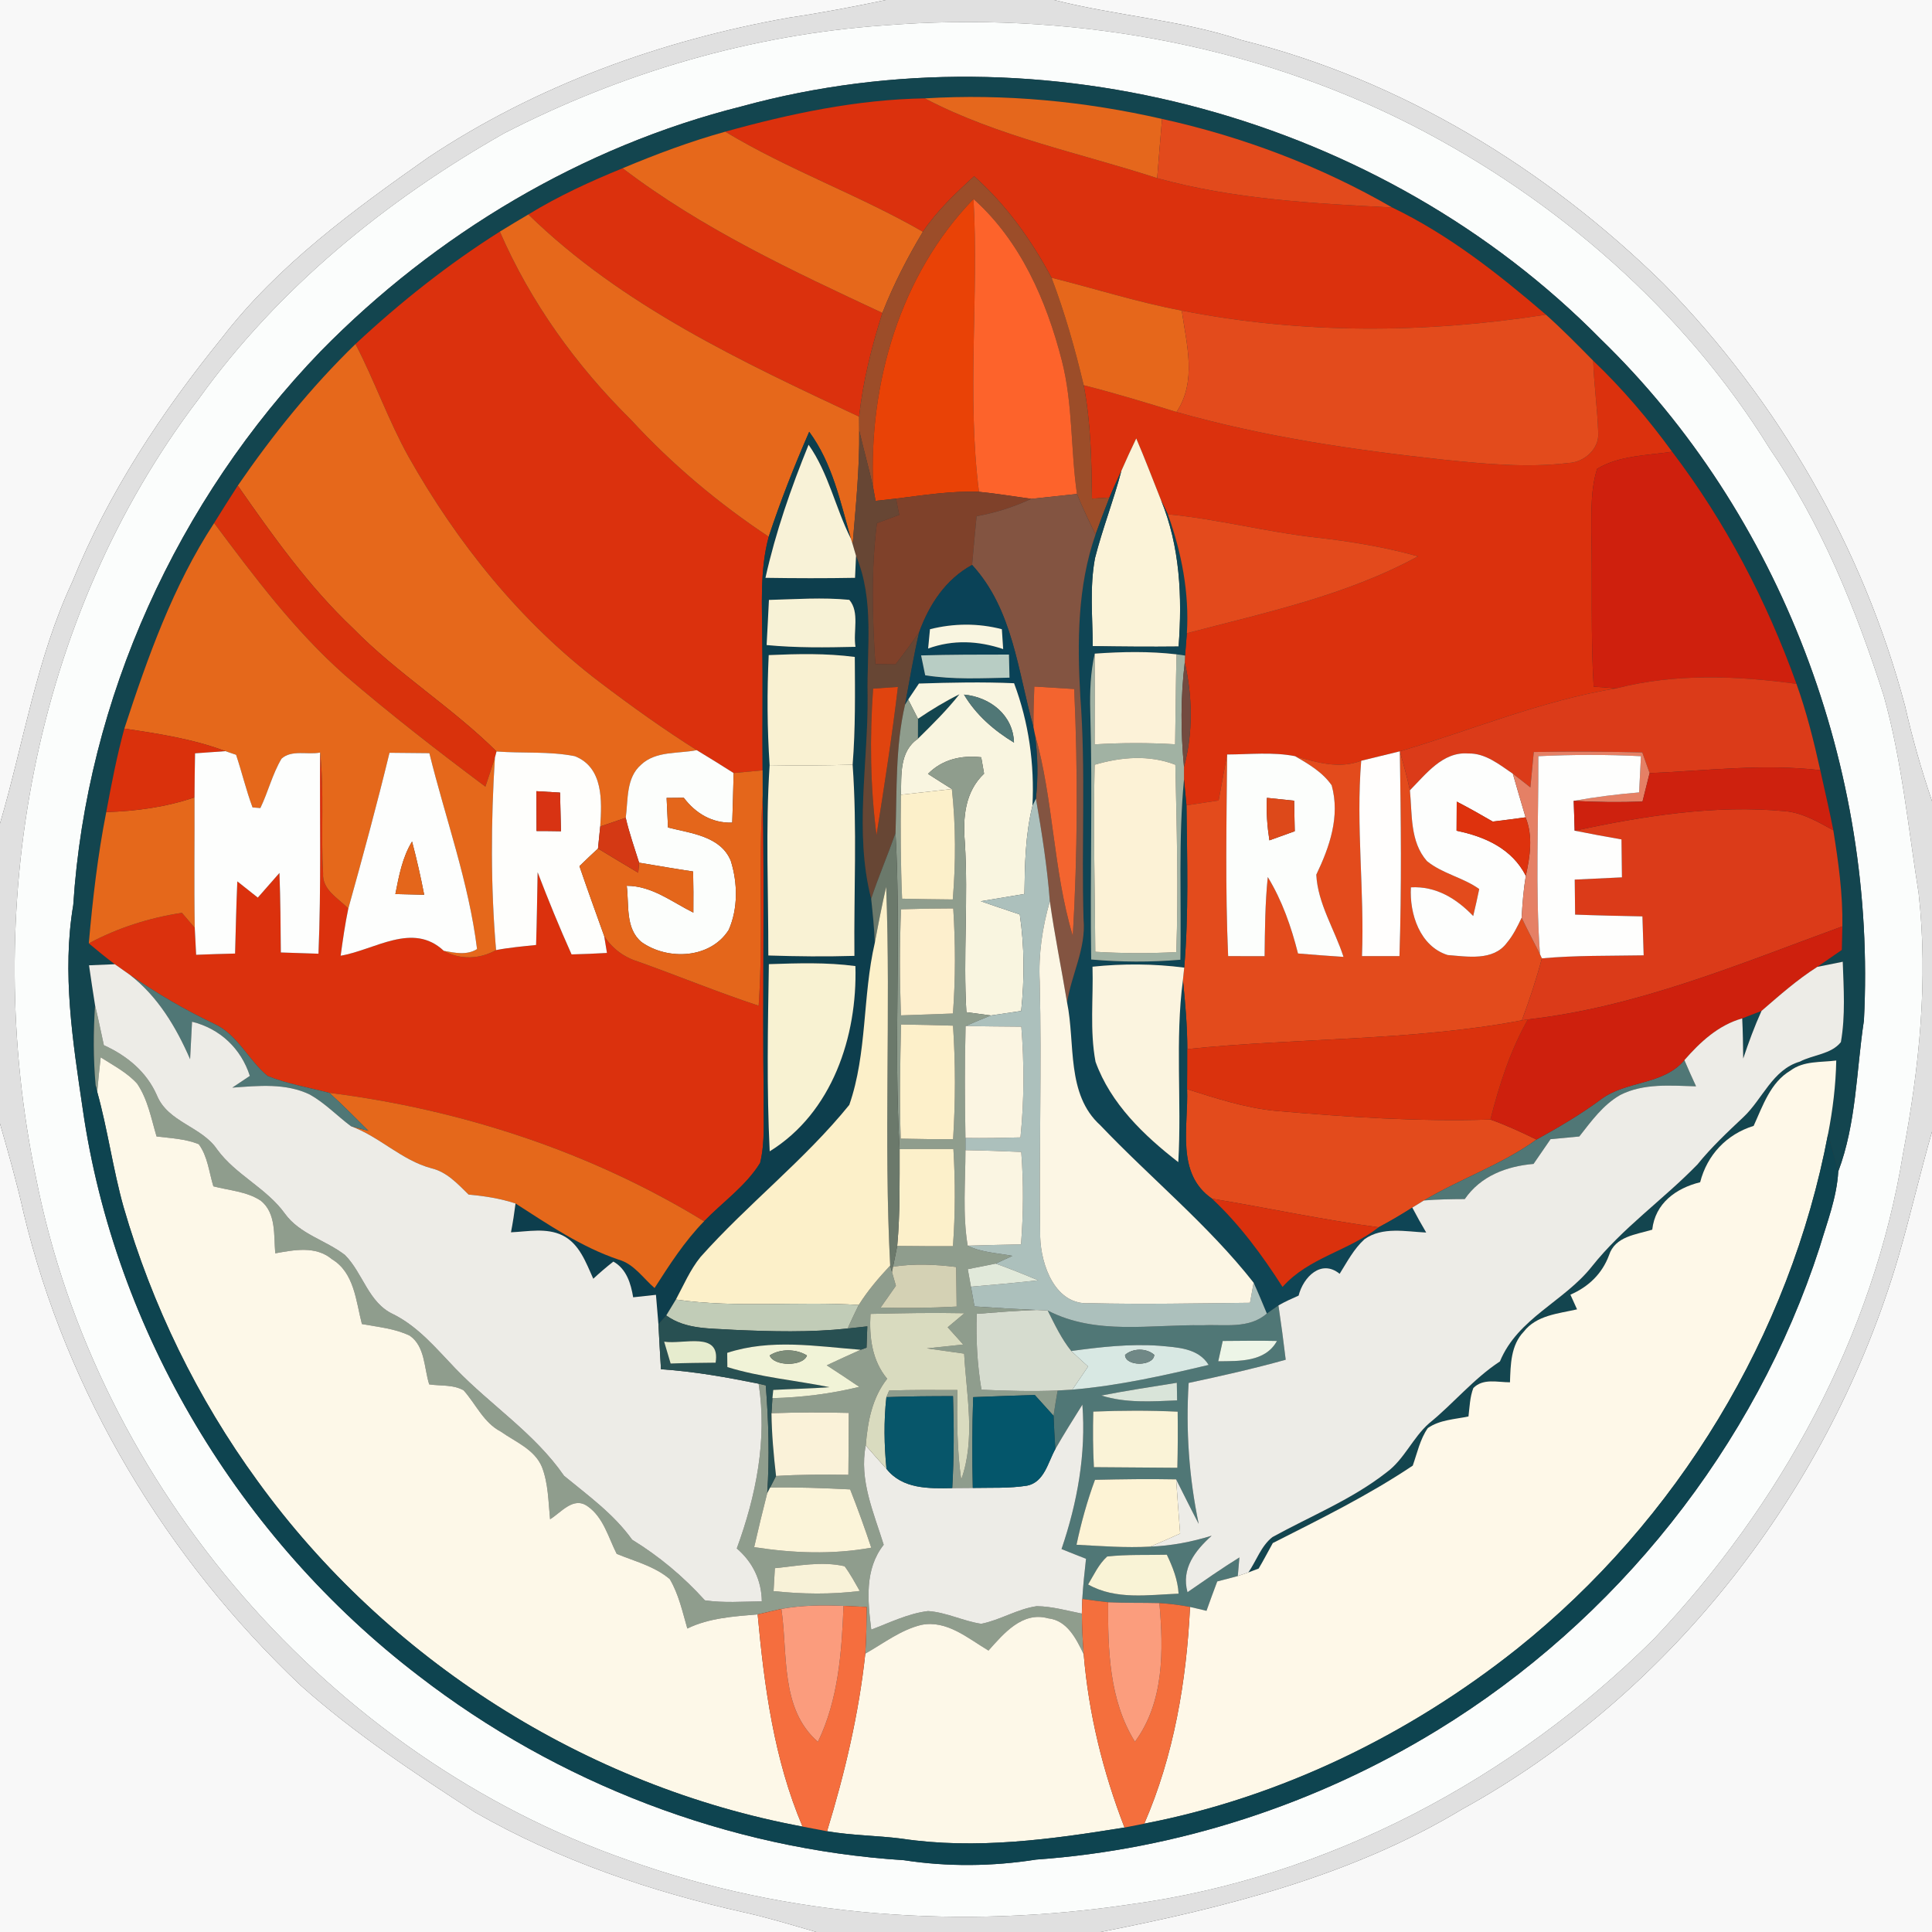 <?xml version="1.0" encoding="UTF-8" ?>
<!DOCTYPE svg PUBLIC "-//W3C//DTD SVG 1.1//EN" "http://www.w3.org/Graphics/SVG/1.1/DTD/svg11.dtd">
<svg width="250pt" height="250pt" viewBox="0 0 250 250" version="1.1" xmlns="http://www.w3.org/2000/svg">
<rect x="0" y="0" width="250" height="250" fill="#333333" stroke="none"/>
<g id="#f8f8f8ff">
<path fill="#f8f8f8" opacity="1.00" d=" M 0.00 0.00 L 114.62 0.00 C 110.48 0.86 106.33 1.66 102.14 2.28 C 85.59 5.20 69.42 11.05 55.39 20.39 C 45.73 27.19 35.99 34.29 28.72 43.72 C 20.92 53.34 14.00 63.79 9.35 75.31 C 4.71 85.23 3.07 96.13 0.00 106.56 L 0.00 0.00 Z" />
<path fill="#f8f8f8" opacity="1.00" d=" M 136.41 0.00 L 250.00 0.00 L 250.00 103.66 C 248.63 99.63 247.46 95.54 246.52 91.39 C 241.08 70.86 230.12 51.89 215.27 36.72 C 200.13 21.87 181.37 10.35 160.68 5.20 C 152.79 2.57 144.44 2.04 136.41 0.00 Z" />
<path fill="#f8f8f8" opacity="1.00" d=" M 0.00 145.40 C 1.10 149.25 2.20 153.10 3.07 157.01 C 8.66 180.33 21.54 201.63 38.90 218.09 C 45.85 224.29 53.64 229.45 61.45 234.50 C 72.28 240.71 84.25 244.78 96.42 247.49 C 99.52 248.18 102.56 249.12 105.62 250.00 L 0.00 250.00 L 0.00 145.40 Z" />
<path fill="#f8f8f8" opacity="1.00" d=" M 245.65 162.65 C 247.21 157.28 248.45 151.82 250.00 146.44 L 250.00 250.00 L 142.42 250.00 C 158.58 246.82 174.88 242.74 189.12 234.16 C 216.49 219.09 236.88 192.51 245.65 162.65 Z" />
</g>
<g id="#e0e0e0ff">
<path fill="#e0e0e0" opacity="1.00" d=" M 114.62 0.00 L 136.41 0.00 C 144.44 2.04 152.79 2.57 160.68 5.20 C 181.37 10.35 200.13 21.87 215.27 36.72 C 230.12 51.89 241.08 70.86 246.52 91.39 C 247.46 95.54 248.63 99.63 250.00 103.66 L 250.00 146.44 C 248.45 151.82 247.21 157.28 245.65 162.65 C 236.88 192.51 216.49 219.09 189.12 234.16 C 174.88 242.74 158.58 246.82 142.42 250.00 L 105.62 250.00 C 102.56 249.12 99.52 248.18 96.42 247.49 C 84.25 244.78 72.28 240.71 61.45 234.50 C 53.64 229.45 45.85 224.29 38.90 218.09 C 21.54 201.63 8.66 180.33 3.07 157.01 C 2.20 153.10 1.10 149.25 0.00 145.40 L 0.00 106.56 C 3.07 96.13 4.71 85.23 9.35 75.31 C 14.00 63.79 20.92 53.34 28.72 43.72 C 35.99 34.29 45.73 27.19 55.39 20.39 C 69.42 11.05 85.59 5.20 102.14 2.28 C 106.33 1.66 110.48 0.86 114.62 0.00 M 114.35 3.29 C 97.23 4.49 80.48 9.40 65.23 17.25 C 49.94 25.93 35.99 37.30 25.68 51.66 C 4.17 79.96 -2.50 117.92 4.66 152.41 C 12.52 192.48 42.66 227.25 81.22 240.69 C 101.93 248.14 124.57 249.66 146.27 246.42 C 171.88 242.96 195.79 230.19 214.04 212.05 C 230.43 194.74 242.42 172.89 246.26 149.23 C 248.35 138.16 249.53 126.83 248.27 115.59 C 246.91 107.04 246.10 98.37 243.75 90.02 C 240.16 78.80 235.67 67.77 228.98 58.02 C 217.92 40.14 201.49 25.85 182.86 16.27 C 161.88 5.53 137.77 1.42 114.35 3.29 Z" />
</g>
<g id="#fbfdfcff">
<path fill="#fbfdfc" opacity="1.00" d=" M 114.35 3.29 C 137.77 1.42 161.88 5.53 182.86 16.27 C 201.49 25.85 217.92 40.14 228.98 58.02 C 235.67 67.77 240.16 78.80 243.75 90.02 C 246.10 98.37 246.91 107.04 248.27 115.59 C 249.53 126.83 248.35 138.16 246.26 149.23 C 242.42 172.89 230.43 194.74 214.04 212.05 C 195.79 230.19 171.88 242.96 146.27 246.42 C 124.57 249.66 101.93 248.14 81.22 240.69 C 42.66 227.25 12.52 192.48 4.66 152.41 C -2.50 117.92 4.17 79.96 25.68 51.66 C 35.99 37.30 49.94 25.93 65.23 17.25 C 80.48 9.40 97.23 4.49 114.35 3.29 M 95.99 13.76 C 75.33 18.94 56.37 30.28 41.49 45.46 C 22.96 64.67 11.20 90.42 9.48 117.10 C 8.00 125.87 9.42 134.77 10.70 143.47 C 14.84 172.32 31.03 199.15 54.15 216.83 C 72.13 230.73 94.27 239.27 116.97 240.71 C 122.63 241.58 128.41 241.52 134.07 240.63 C 152.37 239.33 170.33 233.48 185.97 223.90 C 209.12 209.75 227.10 187.24 235.46 161.40 C 236.42 158.17 237.68 154.97 237.87 151.58 C 240.22 145.34 240.20 138.57 241.19 132.06 C 242.88 99.66 230.49 66.54 207.12 43.87 C 178.86 15.17 134.88 3.11 95.99 13.76 Z" />
</g>
<g id="#13454fff">
<path fill="#13454f" opacity="1.00" d=" M 95.99 13.76 C 134.88 3.11 178.86 15.17 207.12 43.87 C 230.49 66.54 242.88 99.66 241.19 132.06 C 240.20 138.57 240.22 145.34 237.87 151.58 C 237.45 149.95 236.97 148.35 236.55 146.74 C 237.16 143.60 237.55 140.43 237.61 137.23 C 235.61 137.49 233.39 137.25 231.69 138.53 C 229.09 140.06 228.11 143.09 226.92 145.69 C 223.44 146.76 220.90 149.44 220.00 152.98 C 216.85 153.76 214.18 155.71 213.80 159.12 C 211.70 159.76 208.99 159.97 208.20 162.44 C 207.31 164.83 205.54 166.52 203.21 167.53 C 203.49 168.16 203.78 168.80 204.07 169.43 C 201.65 169.98 198.82 170.19 197.18 172.31 C 195.49 174.07 195.47 176.59 195.39 178.87 C 193.78 178.87 191.92 178.32 190.65 179.61 C 190.20 180.78 190.17 182.05 190.02 183.29 C 188.24 183.66 186.30 183.72 184.76 184.79 C 183.75 186.24 183.39 188.01 182.81 189.65 C 177.06 193.50 170.86 196.55 164.70 199.67 C 164.09 200.77 163.51 201.89 162.87 202.97 C 162.53 203.10 161.87 203.35 161.54 203.47 C 162.58 201.96 163.18 200.05 164.65 198.90 C 169.60 196.17 174.93 194.04 179.41 190.53 C 181.72 188.84 182.80 186.04 184.93 184.17 C 188.10 181.60 190.67 178.41 194.09 176.17 C 196.40 170.57 202.40 168.42 205.99 163.88 C 209.95 158.89 215.24 155.22 219.65 150.68 C 221.44 148.46 223.51 146.52 225.58 144.57 C 228.08 142.23 229.36 138.40 232.91 137.37 C 234.63 136.47 236.95 136.43 238.21 134.85 C 238.81 131.42 238.57 127.91 238.45 124.45 C 237.63 124.61 235.99 124.94 235.16 125.11 C 236.22 124.38 237.27 123.65 238.33 122.92 C 238.35 122.16 238.39 120.63 238.40 119.87 C 238.47 115.70 237.89 111.55 237.23 107.44 C 236.72 104.84 236.11 102.25 235.54 99.66 C 234.70 95.89 233.77 92.13 232.46 88.49 C 228.62 77.76 223.27 67.53 216.37 58.45 C 213.31 54.25 209.93 50.27 206.16 46.68 C 204.16 44.65 202.17 42.62 200.04 40.72 C 193.91 35.45 187.48 30.38 180.15 26.85 C 170.90 21.51 160.80 17.69 150.37 15.39 C 140.32 13.09 129.98 12.11 119.67 12.73 C 110.91 12.87 102.27 14.70 93.85 17.04 C 89.32 18.30 84.91 19.95 80.57 21.77 C 76.37 23.48 72.24 25.38 68.37 27.75 C 67.13 28.48 65.90 29.22 64.68 29.97 C 58.00 34.19 51.77 39.13 46.00 44.52 C 40.29 50.06 35.27 56.29 30.77 62.84 C 29.73 64.44 28.72 66.06 27.71 67.68 C 22.37 75.83 19.10 85.09 16.09 94.28 C 15.12 97.84 14.42 101.46 13.75 105.08 C 12.64 110.69 11.99 116.37 11.49 122.07 C 12.59 122.99 13.70 123.91 14.86 124.77 C 14.03 124.80 12.36 124.87 11.52 124.91 C 11.76 126.63 12.03 128.36 12.30 130.08 C 12.08 133.53 12.06 137.00 12.38 140.44 C 11.96 141.20 11.12 142.71 10.70 143.47 C 9.42 134.77 8.00 125.87 9.48 117.10 C 11.20 90.42 22.96 64.67 41.49 45.46 C 56.37 30.28 75.33 18.94 95.99 13.76 Z" />
<path fill="#13454f" opacity="1.00" d=" M 118.79 93.01 C 120.51 91.84 122.29 90.76 124.15 89.84 C 122.52 91.90 120.65 93.75 118.78 95.59 C 118.78 94.95 118.79 93.65 118.79 93.01 Z" />
<path fill="#13454f" opacity="1.00" d=" M 225.44 131.78 C 226.28 131.46 227.11 131.14 227.94 130.81 C 227.03 132.82 226.27 134.89 225.57 136.98 C 225.55 135.25 225.53 133.51 225.44 131.78 Z" />
</g>
<g id="#db310dff">
<path fill="#db310d" opacity="1.00" d=" M 93.85 17.04 C 102.27 14.70 110.91 12.87 119.67 12.73 C 129.12 17.68 139.67 19.78 149.74 23.05 C 159.63 25.79 169.95 26.32 180.15 26.85 C 187.48 30.38 193.91 35.45 200.04 40.72 C 184.46 43.16 168.43 43.25 152.92 40.19 C 147.22 39.12 141.69 37.34 136.07 35.94 C 133.46 31.06 130.20 26.49 126.05 22.81 C 123.64 25.01 121.25 27.27 119.42 29.99 C 111.13 25.21 102.05 22.00 93.85 17.04 Z" />
<path fill="#db310d" opacity="1.00" d=" M 68.37 27.75 C 72.24 25.38 76.37 23.48 80.57 21.77 C 90.82 29.59 102.56 35.06 114.18 40.49 C 112.80 44.87 111.66 49.35 111.17 53.92 C 96.04 46.83 80.47 39.56 68.37 27.75 Z" />
<path fill="#db310d" opacity="1.00" d=" M 46.00 44.52 C 51.77 39.13 58.00 34.19 64.68 29.97 C 68.66 39.12 74.57 47.33 81.66 54.33 C 86.95 60.08 92.96 65.13 99.47 69.45 C 98.28 73.87 98.63 78.48 98.64 83.01 C 98.72 88.56 98.63 94.12 98.68 99.68 C 97.74 99.77 95.86 99.94 94.93 100.03 C 93.35 99.02 91.76 98.04 90.16 97.07 C 85.86 94.36 81.72 91.39 77.67 88.32 C 67.40 80.53 59.17 70.28 52.86 59.09 C 50.25 54.39 48.48 49.29 46.00 44.52 Z" />
<path fill="#db310d" opacity="1.00" d=" M 206.16 46.68 C 209.93 50.27 213.31 54.25 216.37 58.45 C 213.11 58.95 209.58 58.92 206.67 60.66 C 205.82 63.35 205.93 66.21 205.92 68.99 C 206.07 75.61 205.82 82.24 206.22 88.85 C 206.95 88.91 208.42 89.02 209.15 89.07 C 199.50 90.65 190.47 94.46 181.14 97.22 C 179.48 97.64 177.81 98.02 176.14 98.44 C 173.30 99.54 170.37 98.66 167.59 97.85 C 164.69 97.28 161.71 97.62 158.79 97.63 C 158.42 99.61 158.05 101.59 157.69 103.58 C 156.30 103.79 154.92 104.00 153.53 104.21 C 153.43 103.09 153.32 101.98 153.21 100.86 C 153.21 100.46 153.21 99.66 153.21 99.25 C 154.39 94.81 154.32 90.19 153.31 85.72 L 153.35 84.83 C 153.43 83.87 153.50 82.90 153.58 81.94 C 163.73 79.27 174.19 77.06 183.49 71.99 C 179.22 70.80 174.84 70.07 170.43 69.57 C 163.95 68.86 157.62 67.17 151.12 66.55 C 150.90 66.08 150.45 65.16 150.23 64.70 C 149.17 62.04 148.16 59.36 147.03 56.73 C 146.37 58.11 145.72 59.50 145.11 60.91 C 144.58 62.06 144.04 63.21 143.56 64.38 C 142.99 64.41 141.86 64.49 141.30 64.52 C 141.24 59.62 141.16 54.68 140.23 49.85 C 144.27 50.87 148.25 52.09 152.24 53.31 C 163.45 56.50 175.01 58.20 186.57 59.46 C 192.00 60.01 197.50 60.57 202.94 59.91 C 204.94 59.85 206.96 58.11 206.81 56.01 C 206.71 52.90 206.26 49.80 206.16 46.68 Z" />
<path fill="#db310d" opacity="1.00" d=" M 41.42 97.38 C 41.98 102.57 41.50 107.80 41.81 113.00 C 41.66 115.15 43.78 116.22 45.07 117.57 C 44.65 119.59 44.36 121.62 44.08 123.67 C 48.52 122.92 53.40 119.25 57.43 123.04 C 59.59 124.23 62.06 124.12 64.19 122.94 C 65.90 122.61 67.64 122.46 69.37 122.28 C 69.47 119.14 69.51 116.00 69.57 112.87 C 70.94 116.45 72.39 120.00 73.96 123.50 C 75.49 123.46 77.02 123.40 78.54 123.31 C 78.45 122.76 78.27 121.67 78.18 121.12 C 79.19 122.70 80.72 123.86 82.52 124.41 C 87.75 126.28 92.89 128.40 98.17 130.14 C 98.79 121.08 98.11 111.98 98.69 102.92 C 98.94 115.94 98.65 128.97 98.82 142.00 C 98.77 144.82 99.03 147.71 98.36 150.48 C 96.51 153.48 93.53 155.53 91.11 158.03 C 76.42 149.03 59.66 143.57 42.61 141.41 C 39.94 140.72 37.19 140.26 34.63 139.23 C 32.14 137.18 30.77 133.89 27.74 132.49 C 23.91 130.68 20.28 128.52 16.79 126.13 C 16.31 125.79 15.35 125.11 14.86 124.77 C 13.70 123.91 12.59 122.99 11.49 122.07 C 15.25 120.06 19.33 118.76 23.54 118.12 C 23.95 118.61 24.79 119.58 25.20 120.06 C 25.25 121.22 25.31 122.38 25.38 123.55 C 27.06 123.48 28.74 123.43 30.42 123.39 C 30.51 120.28 30.57 117.17 30.71 114.05 C 31.59 114.75 32.47 115.45 33.36 116.15 C 34.29 115.09 35.22 114.02 36.16 112.96 C 36.29 116.39 36.31 119.82 36.34 123.25 C 37.97 123.31 39.59 123.36 41.21 123.41 C 41.57 114.74 41.36 106.06 41.42 97.38 Z" />
</g>
<g id="#e5671cff">
<path fill="#e5671c" opacity="1.00" d=" M 119.67 12.73 C 129.98 12.11 140.32 13.09 150.37 15.39 C 150.15 17.94 149.94 20.50 149.74 23.05 C 139.67 19.78 129.12 17.68 119.67 12.73 Z" />
</g>
<g id="#e24a1cff">
<path fill="#e24a1c" opacity="1.00" d=" M 150.37 15.39 C 160.80 17.69 170.90 21.51 180.15 26.85 C 169.95 26.32 159.63 25.79 149.74 23.05 C 149.94 20.50 150.15 17.94 150.37 15.39 Z" />
</g>
<g id="#e6681bff">
<path fill="#e6681b" opacity="1.00" d=" M 80.57 21.77 C 84.91 19.95 89.32 18.30 93.85 17.04 C 102.05 22.00 111.13 25.21 119.42 29.99 C 117.41 33.34 115.61 36.84 114.18 40.49 C 102.56 35.06 90.82 29.59 80.57 21.77 Z" />
<path fill="#e6681b" opacity="1.00" d=" M 64.68 29.97 C 65.90 29.22 67.13 28.48 68.37 27.75 C 80.47 39.56 96.04 46.83 111.17 53.92 C 111.17 54.37 111.18 55.26 111.18 55.71 C 111.24 60.62 110.73 65.52 110.33 70.41 L 110.10 69.70 C 108.75 64.94 107.71 59.94 104.71 55.87 C 102.77 60.32 100.99 64.84 99.47 69.45 C 92.96 65.13 86.95 60.08 81.66 54.33 C 74.57 47.33 68.66 39.12 64.68 29.97 Z" />
<path fill="#e6681b" opacity="1.00" d=" M 30.77 62.84 C 35.27 56.29 40.29 50.06 46.00 44.52 C 48.48 49.29 50.25 54.39 52.86 59.09 C 59.17 70.28 67.40 80.53 77.67 88.32 C 81.72 91.39 85.86 94.36 90.16 97.07 C 87.76 97.55 84.88 97.14 82.96 98.95 C 80.99 100.65 81.29 103.49 80.97 105.82 C 79.87 106.20 78.77 106.57 77.67 106.95 C 77.89 103.65 78.09 99.32 74.39 97.85 C 71.06 97.19 67.62 97.50 64.25 97.24 C 58.45 91.49 51.42 87.16 45.70 81.32 C 39.92 75.85 35.30 69.34 30.77 62.84 Z" />
</g>
<g id="#9c4d29ff">
<path fill="#9c4d29" opacity="1.00" d=" M 119.42 29.99 C 121.25 27.27 123.64 25.01 126.05 22.81 C 130.20 26.49 133.46 31.06 136.07 35.94 C 137.79 40.47 139.11 45.14 140.23 49.85 C 141.16 54.68 141.24 59.62 141.30 64.52 C 141.86 64.49 142.99 64.41 143.56 64.38 C 142.93 65.96 142.34 67.56 141.76 69.17 C 140.92 67.44 140.07 65.71 139.36 63.92 C 138.53 58.18 138.85 52.30 137.40 46.65 C 135.41 38.90 132.05 31.17 125.97 25.75 C 116.46 35.57 112.39 49.64 112.99 63.10 C 112.45 60.62 111.75 58.18 111.18 55.71 C 111.18 55.26 111.17 54.37 111.17 53.92 C 111.66 49.35 112.80 44.87 114.18 40.49 C 115.61 36.84 117.41 33.34 119.42 29.99 Z" />
</g>
<g id="#e94206ff">
<path fill="#e94206" opacity="1.00" d=" M 112.99 63.10 C 112.39 49.64 116.46 35.57 125.97 25.75 C 126.68 38.37 125.08 51.08 126.68 63.64 C 123.07 63.51 119.50 64.08 115.94 64.52 C 115.28 64.59 113.96 64.74 113.30 64.81 C 113.22 64.38 113.07 63.53 112.99 63.10 Z" />
</g>
<g id="#fd632bff">
<path fill="#fd632b" opacity="1.00" d=" M 125.97 25.75 C 132.05 31.17 135.41 38.90 137.40 46.65 C 138.85 52.30 138.53 58.18 139.36 63.92 C 137.39 64.14 135.42 64.34 133.45 64.55 C 131.19 64.24 128.94 63.86 126.68 63.64 C 125.08 51.08 126.68 38.37 125.97 25.75 Z" />
</g>
<g id="#e6671bff">
<path fill="#e6671b" opacity="1.00" d=" M 136.07 35.94 C 141.69 37.34 147.22 39.12 152.92 40.19 C 153.54 44.54 154.90 49.35 152.24 53.31 C 148.25 52.09 144.27 50.87 140.23 49.85 C 139.11 45.14 137.79 40.47 136.07 35.94 Z" />
</g>
<g id="#e34b1cff">
<path fill="#e34b1c" opacity="1.00" d=" M 152.92 40.19 C 168.43 43.25 184.46 43.16 200.04 40.72 C 202.17 42.62 204.16 44.65 206.16 46.68 C 206.26 49.80 206.71 52.90 206.81 56.01 C 206.96 58.11 204.94 59.85 202.94 59.91 C 197.50 60.57 192.00 60.01 186.57 59.46 C 175.01 58.20 163.45 56.50 152.24 53.31 C 154.90 49.35 153.54 44.54 152.92 40.19 Z" />
<path fill="#e34b1c" opacity="1.00" d=" M 167.59 97.85 C 170.37 98.66 173.30 99.54 176.14 98.44 C 175.44 106.86 176.57 115.29 176.24 123.72 C 177.86 123.72 179.47 123.71 181.09 123.72 C 181.38 114.89 181.28 106.05 181.14 97.22 C 181.61 98.89 182.09 100.56 182.44 102.26 C 182.75 105.36 182.43 108.90 184.64 111.42 C 186.64 113.06 189.32 113.54 191.41 115.04 C 191.17 116.21 190.91 117.37 190.63 118.53 C 188.47 116.27 185.81 114.64 182.57 114.82 C 182.37 118.27 183.74 122.45 187.32 123.58 C 189.87 123.78 193.22 124.38 194.98 122.01 C 195.80 121.04 196.36 119.89 196.90 118.75 C 197.65 120.34 198.49 121.90 199.27 123.47 L 199.52 124.01 C 198.80 126.73 197.91 129.40 196.93 132.03 C 182.64 134.73 168.03 134.26 153.64 135.75 C 153.63 132.76 153.38 129.79 153.07 126.82 C 153.11 126.42 153.19 125.61 153.24 125.21 C 153.83 118.23 153.61 111.21 153.53 104.21 C 154.92 104.00 156.30 103.79 157.69 103.58 C 158.05 101.59 158.42 99.61 158.79 97.63 C 158.71 106.33 158.54 115.03 158.92 123.72 C 160.49 123.72 162.07 123.72 163.64 123.73 C 163.68 120.32 163.70 116.89 164.05 113.49 C 165.91 116.54 167.09 119.93 167.96 123.38 C 169.92 123.55 171.88 123.69 173.85 123.82 C 172.71 120.28 170.51 116.91 170.33 113.18 C 172.05 109.59 173.43 105.64 172.32 101.62 C 171.15 99.92 169.32 98.86 167.59 97.85 Z" />
<path fill="#e34b1c" opacity="1.00" d=" M 153.61 140.94 C 157.34 142.12 161.09 143.35 165.01 143.74 C 174.27 144.55 183.56 145.16 192.86 144.87 C 194.91 145.59 196.87 146.51 198.82 147.46 C 194.31 150.72 189.00 152.51 184.25 155.34 C 183.87 155.57 183.12 156.03 182.75 156.26 C 181.33 157.17 179.88 158.02 178.39 158.81 C 171.16 157.85 164.03 156.30 156.84 155.11 C 152.12 151.87 153.79 145.79 153.61 140.94 Z" />
</g>
<g id="#0d3e4dff">
<path fill="#0d3e4d" opacity="1.00" d=" M 104.71 55.87 C 107.71 59.94 108.75 64.94 110.10 69.70 C 108.10 65.72 107.22 61.23 104.63 57.55 C 102.36 63.14 100.36 68.87 99.05 74.77 C 102.91 74.83 106.77 74.84 110.64 74.77 C 110.67 74.05 110.74 72.63 110.77 71.92 C 113.18 77.64 112.15 83.95 112.27 89.98 C 112.36 98.75 110.52 107.65 112.73 116.30 C 112.93 118.20 113.13 120.09 113.20 122.00 C 111.60 128.90 112.23 136.28 109.90 142.97 C 104.13 150.10 96.75 155.80 90.65 162.65 C 89.30 164.31 88.47 166.29 87.46 168.16 C 87.15 168.68 86.53 169.71 86.21 170.22 C 85.96 170.50 85.46 171.07 85.20 171.35 C 85.12 170.40 84.96 168.50 84.88 167.55 C 83.89 167.65 82.91 167.76 81.93 167.87 C 81.64 166.09 81.06 164.19 79.37 163.25 C 78.47 163.95 77.61 164.69 76.77 165.47 C 75.82 163.38 74.98 160.93 72.77 159.85 C 70.70 158.85 68.33 159.36 66.12 159.46 C 66.36 158.23 66.55 156.98 66.71 155.73 C 70.96 158.46 75.20 161.35 80.03 162.99 C 82.03 163.54 83.20 165.38 84.70 166.67 C 86.64 163.65 88.59 160.61 91.11 158.03 C 93.53 155.53 96.51 153.48 98.36 150.48 C 99.03 147.71 98.77 144.82 98.82 142.00 C 98.65 128.97 98.94 115.94 98.69 102.92 C 98.69 101.84 98.69 100.76 98.68 99.68 C 98.63 94.12 98.72 88.56 98.64 83.01 C 98.63 78.48 98.28 73.87 99.47 69.45 C 100.99 64.84 102.77 60.32 104.71 55.87 M 99.50 77.63 C 99.40 79.58 99.31 81.53 99.20 83.47 C 103.02 83.84 106.87 83.79 110.70 83.70 C 110.37 81.73 111.27 79.22 109.90 77.62 C 106.44 77.28 102.97 77.54 99.50 77.63 M 99.47 84.77 C 99.25 89.51 99.27 94.27 99.59 99.01 C 99.05 107.20 99.44 115.43 99.42 123.64 C 103.13 123.76 106.85 123.80 110.56 123.69 C 110.48 115.44 110.92 107.18 110.33 98.95 C 110.70 94.31 110.64 89.66 110.61 85.01 C 106.91 84.52 103.18 84.61 99.47 84.77 M 99.49 124.76 C 99.36 132.83 99.20 140.91 99.60 148.98 C 107.69 143.98 110.95 134.11 110.69 125.01 C 106.98 124.51 103.22 124.64 99.49 124.76 Z" />
</g>
<g id="#674634ff">
<path fill="#674634" opacity="1.00" d=" M 111.18 55.71 C 111.75 58.18 112.45 60.62 112.99 63.10 C 113.07 63.53 113.22 64.38 113.30 64.81 C 113.96 64.74 115.28 64.59 115.94 64.52 C 116.04 65.05 116.25 66.10 116.36 66.62 C 115.39 66.98 114.43 67.34 113.47 67.70 C 112.71 73.75 112.88 79.86 113.27 85.94 C 113.92 85.95 115.24 85.96 115.89 85.97 C 116.93 84.60 117.98 83.23 118.94 81.80 C 118.21 84.91 117.70 88.06 117.11 91.19 C 115.85 96.63 116.07 102.24 115.88 107.78 C 114.89 110.64 113.68 113.42 112.73 116.30 C 110.52 107.65 112.36 98.75 112.27 89.98 C 112.15 83.95 113.18 77.64 110.77 71.92 C 110.66 71.54 110.44 70.79 110.33 70.41 C 110.73 65.52 111.24 60.62 111.18 55.71 M 112.98 89.11 C 112.53 95.42 112.61 101.79 113.42 108.07 C 114.43 101.69 115.43 95.30 116.19 88.89 C 115.39 88.95 113.78 89.06 112.98 89.11 Z" />
</g>
<g id="#fbf3d8ff">
<path fill="#fbf3d8" opacity="1.00" d=" M 145.11 60.91 C 145.72 59.50 146.37 58.11 147.03 56.73 C 148.16 59.36 149.17 62.04 150.23 64.70 C 152.70 70.73 152.99 77.23 152.51 83.66 C 148.81 83.70 145.10 83.67 141.40 83.61 C 141.38 79.82 140.99 75.98 141.69 72.23 C 142.66 68.41 144.11 64.73 145.11 60.91 Z" />
</g>
<g id="#f8f2d7ff">
<path fill="#f8f2d7" opacity="1.00" d=" M 104.63 57.55 C 107.22 61.23 108.10 65.72 110.10 69.70 L 110.33 70.41 C 110.44 70.79 110.66 71.54 110.77 71.92 C 110.74 72.63 110.67 74.05 110.64 74.77 C 106.77 74.84 102.91 74.83 99.05 74.77 C 100.36 68.87 102.36 63.14 104.63 57.55 Z" />
</g>
<g id="#cf200dff">
<path fill="#cf200d" opacity="1.00" d=" M 206.67 60.66 C 209.58 58.92 213.11 58.95 216.37 58.45 C 223.27 67.53 228.62 77.76 232.46 88.49 C 224.72 87.44 216.79 87.11 209.15 89.07 C 208.42 89.02 206.95 88.91 206.22 88.85 C 205.82 82.24 206.07 75.61 205.92 68.99 C 205.93 66.21 205.82 63.35 206.67 60.66 Z" />
</g>
<g id="#0f4555ff">
<path fill="#0f4555" opacity="1.00" d=" M 143.56 64.38 C 144.04 63.21 144.58 62.06 145.11 60.91 C 144.11 64.73 142.66 68.41 141.69 72.23 C 140.99 75.98 141.38 79.82 141.40 83.61 C 145.10 83.67 148.81 83.70 152.51 83.66 C 152.99 77.23 152.70 70.73 150.23 64.70 C 150.45 65.16 150.90 66.08 151.12 66.55 C 152.89 71.46 153.91 76.70 153.58 81.94 C 153.50 82.90 153.43 83.87 153.35 84.83 L 152.24 84.67 C 148.72 84.26 145.18 84.33 141.66 84.58 C 141.10 87.01 141.02 89.52 141.08 92.00 C 141.39 102.72 141.04 113.44 141.20 124.16 C 145.04 124.50 148.90 124.52 152.74 124.19 C 152.88 116.41 152.47 108.62 153.21 100.86 C 153.32 101.98 153.43 103.09 153.53 104.21 C 153.61 111.21 153.83 118.23 153.24 125.21 C 149.30 124.70 145.32 124.68 141.37 125.09 C 141.49 129.18 141.00 133.34 141.76 137.39 C 143.71 142.80 148.02 146.93 152.47 150.38 C 152.93 142.53 152.04 134.63 153.07 126.82 C 153.38 129.79 153.63 132.76 153.64 135.75 C 153.65 137.48 153.63 139.21 153.61 140.94 C 153.79 145.79 152.12 151.87 156.84 155.11 C 160.42 158.46 163.33 162.42 165.96 166.53 C 169.32 162.73 174.48 161.88 178.39 158.81 C 179.88 158.02 181.33 157.17 182.75 156.26 C 183.32 157.35 183.92 158.42 184.55 159.49 C 181.90 159.37 178.90 158.70 176.57 160.35 C 175.19 161.60 174.32 163.28 173.35 164.83 C 170.96 162.89 168.64 165.26 168.04 167.65 C 167.15 168.04 166.27 168.44 165.43 168.92 C 165.05 169.18 164.31 169.71 163.93 169.97 C 163.37 168.63 162.82 167.29 162.22 165.98 C 156.36 158.52 148.91 152.47 142.38 145.61 C 137.94 141.60 139.17 135.03 138.08 129.72 C 138.64 126.10 140.55 122.74 140.21 118.99 C 139.92 109.37 140.52 99.72 139.79 90.11 C 139.39 83.10 139.42 75.86 141.76 69.17 C 142.34 67.56 142.93 65.96 143.56 64.38 Z" />
</g>
<g id="#d9320cff">
<path fill="#d9320c" opacity="1.00" d=" M 27.71 67.68 C 28.72 66.06 29.73 64.44 30.77 62.84 C 35.30 69.34 39.92 75.85 45.70 81.32 C 51.42 87.16 58.45 91.49 64.25 97.24 L 64.04 98.03 C 63.65 99.29 63.23 100.54 62.81 101.79 C 56.62 97.16 50.50 92.41 44.63 87.37 C 38.12 81.61 32.89 74.61 27.71 67.68 Z" />
</g>
<g id="#7f412aff">
<path fill="#7f412a" opacity="1.00" d=" M 115.94 64.52 C 119.50 64.08 123.07 63.51 126.68 63.64 C 128.94 63.86 131.19 64.24 133.45 64.55 C 131.19 65.60 128.82 66.36 126.37 66.80 C 126.16 68.90 125.98 71.00 125.79 73.10 C 122.37 74.96 120.24 78.22 118.94 81.80 C 117.98 83.23 116.93 84.60 115.89 85.97 C 115.24 85.96 113.92 85.95 113.27 85.94 C 112.88 79.86 112.71 73.75 113.47 67.70 C 114.43 67.34 115.39 66.98 116.36 66.62 C 116.25 66.10 116.04 65.05 115.94 64.52 Z" />
</g>
<g id="#835441ff">
<path fill="#835441" opacity="1.00" d=" M 133.45 64.55 C 135.42 64.34 137.39 64.14 139.36 63.92 C 140.07 65.71 140.92 67.44 141.76 69.17 C 139.42 75.86 139.39 83.10 139.79 90.11 C 140.52 99.72 139.92 109.37 140.21 118.99 C 140.55 122.74 138.64 126.10 138.08 129.72 C 137.36 125.35 136.46 121.01 135.85 116.62 C 135.51 112.16 134.82 107.75 134.05 103.35 C 134.34 100.55 134.30 97.72 133.90 94.94 C 136.35 103.51 136.25 112.57 138.82 121.11 C 139.44 110.48 139.49 99.80 139.00 89.16 C 137.27 89.06 135.55 88.94 133.84 88.84 C 133.78 90.59 133.71 92.34 133.73 94.09 C 131.70 86.88 131.10 78.89 125.79 73.10 C 125.98 71.00 126.16 68.90 126.37 66.80 C 128.82 66.36 131.19 65.60 133.45 64.55 Z" />
</g>
<g id="#e34a1cff">
<path fill="#e34a1c" opacity="1.00" d=" M 151.12 66.55 C 157.62 67.17 163.95 68.86 170.43 69.57 C 174.84 70.07 179.22 70.80 183.49 71.99 C 174.19 77.06 163.73 79.27 153.58 81.94 C 153.91 76.70 152.89 71.46 151.12 66.55 Z" />
</g>
<g id="#e5681bff">
<path fill="#e5681b" opacity="1.00" d=" M 16.09 94.28 C 19.10 85.09 22.37 75.83 27.71 67.68 C 32.89 74.61 38.12 81.61 44.63 87.37 C 50.50 92.41 56.62 97.16 62.81 101.79 C 63.23 100.54 63.65 99.29 64.04 98.03 C 63.52 106.31 63.48 114.66 64.19 122.94 C 62.06 124.12 59.59 124.23 57.43 123.04 C 58.86 123.30 60.42 123.64 61.73 122.81 C 60.67 114.19 57.64 105.89 55.56 97.46 C 53.84 97.45 52.12 97.43 50.40 97.41 C 48.76 104.17 46.94 110.87 45.07 117.57 C 43.78 116.22 41.66 115.15 41.81 113.00 C 41.50 107.80 41.98 102.57 41.42 97.38 C 39.80 97.70 37.75 96.98 36.43 98.17 C 35.24 100.17 34.70 102.47 33.69 104.56 C 33.44 104.54 32.94 104.50 32.68 104.48 C 31.85 102.25 31.30 99.92 30.55 97.67 C 30.21 97.55 29.52 97.32 29.17 97.20 C 24.97 95.62 20.51 94.94 16.09 94.28 Z" />
<path fill="#e5681b" opacity="1.00" d=" M 13.75 105.08 C 17.62 104.97 21.49 104.43 25.17 103.18 C 25.19 108.81 25.10 114.44 25.20 120.06 C 24.79 119.58 23.95 118.61 23.54 118.12 C 19.33 118.76 15.25 120.06 11.49 122.07 C 11.99 116.37 12.64 110.69 13.75 105.08 Z" />
<path fill="#e5681b" opacity="1.00" d=" M 42.61 141.41 C 59.66 143.57 76.42 149.03 91.11 158.03 C 88.59 160.61 86.64 163.65 84.70 166.67 C 83.20 165.38 82.03 163.54 80.03 162.99 C 75.20 161.35 70.96 158.46 66.71 155.73 C 64.74 155.08 62.69 154.76 60.64 154.58 C 59.22 153.19 57.82 151.64 55.81 151.17 C 51.95 150.13 49.13 147.09 45.41 145.73 C 45.98 145.88 47.11 146.18 47.68 146.33 C 46.01 144.67 44.36 142.98 42.61 141.41 Z" />
</g>
<g id="#0a4257ff">
<path fill="#0a4257" opacity="1.00" d=" M 118.94 81.80 C 120.24 78.22 122.37 74.96 125.79 73.10 C 131.10 78.89 131.70 86.88 133.73 94.09 L 133.90 94.94 C 134.30 97.72 134.34 100.55 134.05 103.35 L 133.60 104.27 C 133.87 98.86 133.13 93.49 131.22 88.41 C 127.12 88.23 123.01 88.32 118.91 88.45 C 118.56 88.97 117.87 90.00 117.52 90.52 L 117.11 91.19 C 117.70 88.06 118.21 84.91 118.94 81.80 M 120.34 81.42 C 120.28 82.05 120.16 83.30 120.10 83.92 C 123.32 82.75 126.59 82.91 129.81 83.99 C 129.77 83.35 129.68 82.06 129.64 81.42 C 126.57 80.62 123.41 80.65 120.34 81.42 M 119.19 84.81 C 119.32 85.45 119.59 86.74 119.72 87.38 C 123.33 87.96 127.00 87.76 130.63 87.69 C 130.61 86.94 130.58 85.45 130.56 84.70 C 126.77 84.70 122.98 84.70 119.19 84.81 Z" />
</g>
<g id="#f7f2d6ff">
<path fill="#f7f2d6" opacity="1.00" d=" M 99.50 77.63 C 102.97 77.54 106.44 77.28 109.90 77.62 C 111.27 79.22 110.37 81.73 110.70 83.70 C 106.87 83.79 103.02 83.84 99.20 83.47 C 99.31 81.53 99.40 79.58 99.50 77.63 Z" />
</g>
<g id="#f9f5e0ff">
<path fill="#f9f5e0" opacity="1.00" d=" M 120.34 81.42 C 123.41 80.65 126.57 80.62 129.64 81.42 C 129.68 82.06 129.77 83.35 129.81 83.99 C 126.59 82.91 123.32 82.75 120.10 83.92 C 120.16 83.30 120.28 82.05 120.34 81.42 Z" />
<path fill="#f9f5e0" opacity="1.00" d=" M 117.52 90.52 C 117.87 90.00 118.56 88.97 118.91 88.45 C 123.01 88.32 127.12 88.23 131.22 88.41 C 133.13 93.49 133.87 98.86 133.60 104.27 C 132.68 108.00 132.61 111.85 132.56 115.68 C 130.68 115.99 128.79 116.30 126.91 116.62 C 128.59 117.20 130.27 117.77 131.96 118.33 C 132.57 122.47 132.57 126.66 132.14 130.82 C 130.83 131.01 129.52 131.20 128.22 131.40 C 127.43 131.29 125.84 131.09 125.05 130.98 C 124.62 123.65 125.31 116.31 124.85 108.98 C 124.58 105.79 124.87 102.44 127.34 100.11 C 127.21 99.40 127.09 98.69 126.97 97.99 C 124.40 97.70 121.92 98.27 120.08 100.14 C 121.10 100.80 122.14 101.45 123.17 102.10 C 120.97 102.35 118.77 102.59 116.58 102.84 C 116.66 100.28 116.36 97.23 118.78 95.59 C 120.65 93.75 122.52 91.90 124.15 89.84 C 122.29 90.76 120.51 91.84 118.79 93.01 C 118.47 92.38 117.84 91.14 117.52 90.52 M 124.74 89.88 C 126.29 92.50 128.63 94.53 131.21 96.09 C 131.10 92.51 128.11 90.20 124.74 89.88 Z" />
</g>
<g id="#f9f1d2ff">
<path fill="#f9f1d2" opacity="1.00" d=" M 99.47 84.77 C 103.18 84.61 106.91 84.52 110.61 85.01 C 110.64 89.66 110.70 94.31 110.33 98.95 C 106.75 99.06 103.17 99.08 99.59 99.01 C 99.27 94.27 99.25 89.51 99.47 84.77 Z" />
</g>
<g id="#b8cdc4ff">
<path fill="#b8cdc4" opacity="1.00" d=" M 119.19 84.81 C 122.98 84.70 126.77 84.70 130.56 84.70 C 130.58 85.45 130.61 86.94 130.63 87.69 C 127.00 87.76 123.33 87.96 119.72 87.38 C 119.59 86.74 119.32 85.45 119.19 84.81 Z" />
</g>
<g id="#a1b2a3ff">
<path fill="#a1b2a3" opacity="1.00" d=" M 141.08 92.00 C 141.02 89.52 141.10 87.01 141.66 84.58 C 141.68 88.50 141.66 92.41 141.65 96.32 C 145.12 96.11 148.59 96.10 152.06 96.31 C 152.13 92.43 152.14 88.55 152.24 84.67 L 153.35 84.83 L 153.31 85.72 C 152.76 90.21 152.78 94.75 153.21 99.25 C 153.21 99.66 153.21 100.46 153.21 100.86 C 152.47 108.62 152.88 116.41 152.74 124.19 C 148.90 124.52 145.04 124.50 141.20 124.16 C 141.04 113.44 141.39 102.72 141.08 92.00 M 141.65 98.96 C 141.45 107.02 141.69 115.09 141.73 123.16 C 145.22 123.37 148.72 123.39 152.21 123.20 C 152.50 115.12 152.26 107.04 152.09 98.96 C 148.71 97.65 145.06 97.95 141.65 98.96 Z" />
</g>
<g id="#fcf2d8ff">
<path fill="#fcf2d8" opacity="1.00" d=" M 141.66 84.58 C 145.18 84.33 148.72 84.26 152.24 84.67 C 152.14 88.55 152.13 92.43 152.06 96.31 C 148.59 96.10 145.12 96.11 141.65 96.32 C 141.66 92.41 141.68 88.50 141.66 84.58 Z" />
</g>
<g id="#734a3fff">
<path fill="#734a3f" opacity="1.00" d=" M 153.31 85.72 C 154.32 90.19 154.39 94.81 153.21 99.25 C 152.78 94.75 152.76 90.21 153.31 85.72 Z" />
</g>
<g id="#db3b19ff">
<path fill="#db3b19" opacity="1.00" d=" M 209.15 89.07 C 216.79 87.11 224.72 87.44 232.46 88.49 C 233.77 92.13 234.70 95.89 235.54 99.66 C 228.18 98.80 220.82 99.73 213.46 100.04 C 213.23 99.37 212.75 98.03 212.51 97.36 C 207.83 97.25 203.15 97.22 198.47 97.31 C 198.32 98.84 198.17 100.36 198.03 101.89 C 197.28 101.29 196.52 100.70 195.76 100.12 C 194.02 98.94 192.21 97.44 189.99 97.50 C 186.69 97.24 184.52 100.17 182.44 102.26 C 182.09 100.56 181.61 98.89 181.14 97.22 C 190.47 94.46 199.50 90.65 209.15 89.07 Z" />
<path fill="#db3b19" opacity="1.00" d=" M 203.76 107.49 C 212.70 105.59 221.86 104.11 231.02 104.97 C 233.29 105.18 235.28 106.37 237.23 107.44 C 237.89 111.55 238.47 115.70 238.40 119.87 C 225.12 124.72 211.89 130.31 197.71 131.91 L 196.93 132.03 C 197.91 129.40 198.80 126.73 199.52 124.01 C 203.90 123.61 208.29 123.70 212.69 123.62 C 212.63 121.94 212.58 120.26 212.53 118.58 C 209.62 118.52 206.72 118.46 203.82 118.35 C 203.80 116.84 203.78 115.33 203.77 113.82 C 205.81 113.72 207.84 113.62 209.88 113.53 C 209.85 111.89 209.83 110.26 209.82 108.62 C 207.79 108.27 205.77 107.89 203.76 107.49 Z" />
</g>
<g id="#e0440fff">
<path fill="#e0440f" opacity="1.00" d=" M 112.98 89.11 C 113.78 89.06 115.39 88.95 116.19 88.89 C 115.43 95.30 114.43 101.69 113.42 108.07 C 112.61 101.79 112.53 95.42 112.98 89.11 Z" />
</g>
<g id="#f3642fff">
<path fill="#f3642f" opacity="1.00" d=" M 133.84 88.84 C 135.55 88.94 137.27 89.06 139.00 89.16 C 139.49 99.80 139.44 110.48 138.82 121.11 C 136.25 112.57 136.35 103.51 133.90 94.94 L 133.73 94.09 C 133.71 92.34 133.78 90.59 133.84 88.84 Z" />
</g>
<g id="#507776ff">
<path fill="#507776" opacity="1.00" d=" M 124.74 89.88 C 128.11 90.20 131.10 92.51 131.21 96.09 C 128.63 94.53 126.29 92.50 124.74 89.88 Z" />
<path fill="#507776" opacity="1.00" d=" M 16.79 126.13 C 20.28 128.52 23.91 130.68 27.74 132.49 C 30.77 133.89 32.14 137.18 34.63 139.23 C 37.19 140.26 39.94 140.72 42.61 141.41 C 44.36 142.98 46.01 144.67 47.68 146.33 C 47.11 146.18 45.98 145.88 45.41 145.73 C 43.62 144.39 42.06 142.74 40.10 141.64 C 36.97 140.12 33.41 140.50 30.06 140.74 C 30.63 140.36 31.77 139.60 32.33 139.22 C 31.19 135.68 28.48 133.11 24.85 132.21 C 24.76 133.82 24.68 135.44 24.60 137.06 C 22.80 132.92 20.42 128.93 16.79 126.13 Z" />
<path fill="#507776" opacity="1.00" d=" M 207.16 142.26 C 210.41 139.81 215.22 140.45 217.96 137.18 C 218.44 138.31 218.95 139.45 219.47 140.57 C 216.18 140.48 212.68 140.15 209.66 141.69 C 207.43 142.96 205.91 145.09 204.36 147.06 C 203.12 147.18 201.88 147.30 200.64 147.41 C 199.90 148.47 199.17 149.54 198.44 150.61 C 194.94 150.91 191.60 152.17 189.54 155.16 C 187.78 155.17 186.01 155.19 184.25 155.34 C 189.00 152.51 194.31 150.72 198.82 147.46 C 201.69 145.87 204.52 144.22 207.16 142.26 Z" />
<path fill="#507776" opacity="1.00" d=" M 135.57 169.58 C 141.84 172.83 148.91 171.36 155.65 171.49 C 158.44 171.35 161.65 172.00 163.93 169.97 C 164.31 169.71 165.05 169.18 165.43 168.92 C 165.78 171.26 166.09 173.60 166.37 175.95 C 162.22 177.11 158.02 178.05 153.81 178.95 C 153.43 185.06 153.86 191.19 155.11 197.19 C 154.11 195.28 153.16 193.35 152.19 191.43 C 148.69 191.36 145.19 191.41 141.69 191.49 C 140.68 194.23 139.90 197.04 139.30 199.89 C 142.48 200.06 145.67 200.31 148.86 200.13 C 151.56 200.03 154.22 199.52 156.79 198.72 C 154.64 200.66 152.83 202.97 153.66 206.03 C 155.88 204.50 158.09 202.95 160.38 201.53 C 160.33 202.14 160.22 203.34 160.17 203.94 C 159.50 204.12 158.17 204.47 157.51 204.64 C 157.03 205.90 156.57 207.17 156.12 208.44 C 155.41 208.26 154.70 208.10 153.99 207.94 C 152.68 207.68 151.36 207.52 150.03 207.44 C 147.81 207.38 145.60 207.44 143.39 207.33 C 142.27 207.20 141.16 207.06 140.05 206.90 C 140.15 205.16 140.34 203.43 140.53 201.71 C 139.47 201.29 138.42 200.87 137.36 200.45 C 139.41 194.44 140.55 188.12 140.06 181.76 C 138.87 183.66 137.67 185.56 136.56 187.51 C 136.46 186.07 136.39 184.63 136.33 183.20 C 136.49 182.10 136.67 181.01 136.86 179.93 C 137.34 179.90 138.29 179.85 138.76 179.82 C 144.73 179.31 150.59 178.00 156.40 176.62 C 155.04 174.41 152.33 174.36 150.02 174.14 C 146.21 173.87 142.39 174.30 138.62 174.82 C 137.34 173.23 136.48 171.38 135.57 169.58 M 158.22 173.52 C 158.07 174.18 157.78 175.49 157.64 176.15 C 160.35 176.12 163.73 176.27 165.24 173.52 C 162.90 173.46 160.56 173.51 158.22 173.52 M 142.51 180.58 C 145.69 181.58 149.04 181.35 152.32 181.21 C 152.31 180.64 152.29 179.50 152.28 178.93 C 149.02 179.45 145.75 179.95 142.51 180.58 M 141.47 182.66 C 141.41 185.06 141.42 187.45 141.55 189.85 C 145.15 189.87 148.75 189.91 152.35 189.93 C 152.41 187.51 152.42 185.09 152.39 182.67 C 148.75 182.50 145.11 182.51 141.47 182.66 M 143.27 201.41 C 142.17 202.40 141.55 203.78 140.80 205.03 C 144.39 207.06 148.59 206.37 152.51 206.22 C 152.41 204.43 151.75 202.77 150.99 201.18 C 148.42 201.24 145.83 201.13 143.27 201.41 Z" />
</g>
<g id="#8f9d8dff">
<path fill="#8f9d8d" opacity="1.00" d=" M 117.11 91.19 L 117.52 90.52 C 117.84 91.14 118.47 92.38 118.79 93.01 C 118.79 93.65 118.78 94.95 118.78 95.59 C 116.36 97.23 116.66 100.28 116.58 102.84 C 116.52 107.32 116.54 111.81 116.73 116.29 C 118.92 116.34 121.11 116.37 123.29 116.39 C 123.68 111.64 123.69 106.85 123.17 102.10 C 122.14 101.45 121.10 100.80 120.08 100.14 C 121.92 98.27 124.40 97.70 126.97 97.99 C 127.09 98.69 127.21 99.40 127.34 100.11 C 124.87 102.44 124.58 105.79 124.85 108.98 C 125.31 116.31 124.62 123.65 125.05 130.98 C 125.84 131.09 127.43 131.29 128.22 131.40 C 127.12 131.83 126.03 132.30 124.95 132.77 C 124.82 137.60 124.85 142.43 124.93 147.25 C 124.93 147.65 124.93 148.43 124.93 148.83 C 124.93 152.95 124.54 157.10 125.22 161.19 C 127.01 162.09 129.07 162.13 131.00 162.51 C 130.28 162.85 129.56 163.18 128.84 163.51 C 127.64 163.75 126.43 163.99 125.23 164.23 C 125.33 164.80 125.53 165.93 125.64 166.50 C 125.75 167.14 125.98 168.41 126.10 169.05 C 128.78 169.24 131.47 169.39 134.15 169.51 C 131.56 169.60 128.98 169.81 126.39 170.01 C 126.28 173.29 126.45 176.58 127.00 179.83 C 130.28 179.97 133.57 180.07 136.86 179.93 C 136.67 181.01 136.49 182.10 136.33 183.20 C 135.52 182.30 134.71 181.40 133.90 180.51 C 131.24 180.60 128.58 180.68 125.93 180.79 C 125.79 184.70 125.78 188.62 125.88 192.54 C 125.22 192.55 123.89 192.55 123.22 192.56 C 123.45 188.59 123.45 184.62 123.32 180.66 C 120.44 180.66 117.57 180.68 114.70 180.79 L 115.05 179.94 C 117.99 179.83 120.93 179.86 123.88 179.87 C 123.82 183.74 123.84 187.63 124.38 191.47 C 126.26 186.20 125.06 180.58 124.76 175.16 C 123.15 174.94 121.54 174.71 119.93 174.48 C 121.50 174.31 123.07 174.15 124.64 173.98 C 123.97 173.23 123.30 172.49 122.63 171.75 C 123.35 171.14 124.07 170.53 124.80 169.93 C 120.74 169.85 116.69 169.92 112.64 170.02 C 112.47 173.00 112.82 176.04 114.80 178.41 C 112.85 180.88 112.27 183.98 112.03 187.04 C 111.15 191.51 113.06 195.73 114.35 199.89 C 111.85 203.07 112.28 207.11 112.74 210.87 C 115.15 209.97 117.51 208.78 120.09 208.47 C 122.46 208.63 124.63 209.77 126.97 210.12 C 129.44 209.63 131.64 208.20 134.15 207.84 C 136.13 207.86 138.06 208.42 139.99 208.80 C 140.01 210.55 140.09 212.30 140.23 214.05 C 139.26 212.07 138.11 209.68 135.63 209.41 C 132.29 208.48 129.88 211.38 127.91 213.58 C 125.26 212.01 122.53 209.60 119.22 210.26 C 116.54 210.91 114.33 212.65 111.97 213.98 C 112.11 211.97 112.13 209.95 112.15 207.94 C 111.40 207.91 109.90 207.83 109.15 207.80 C 106.47 207.69 103.76 207.71 101.11 208.19 C 100.08 208.41 99.07 208.68 98.04 208.90 C 94.94 209.17 91.78 209.35 88.94 210.73 C 88.31 208.56 87.83 206.30 86.67 204.34 C 84.71 202.67 82.13 202.03 79.80 201.07 C 78.72 198.94 78.08 196.32 76.02 194.90 C 74.18 193.61 72.63 195.71 71.18 196.59 C 70.95 194.32 70.96 191.96 70.12 189.81 C 69.16 187.53 66.68 186.58 64.79 185.24 C 62.58 184.09 61.59 181.70 60.00 179.92 C 58.67 179.14 57.02 179.36 55.54 179.14 C 54.86 177.02 55.03 174.24 53.03 172.84 C 51.10 171.90 48.92 171.72 46.83 171.33 C 46.06 168.37 45.86 164.69 42.95 162.94 C 40.85 161.18 38.06 161.74 35.62 162.18 C 35.41 159.86 35.77 157.00 33.75 155.37 C 31.94 154.17 29.67 154.05 27.61 153.51 C 27.05 151.68 26.88 149.64 25.72 148.06 C 23.99 147.36 22.09 147.28 20.26 147.06 C 19.57 144.75 19.13 142.27 17.75 140.23 C 16.44 138.77 14.66 137.87 13.03 136.82 C 12.86 138.31 12.71 139.80 12.58 141.29 L 12.38 140.44 C 12.06 137.00 12.08 133.53 12.30 130.08 C 12.72 131.80 13.06 133.53 13.44 135.25 C 16.41 136.59 18.97 138.69 20.30 141.73 C 21.74 145.25 26.07 145.73 28.10 148.74 C 30.52 152.05 34.47 153.72 36.87 157.05 C 38.79 159.71 42.16 160.47 44.65 162.41 C 46.98 164.76 47.67 168.57 50.87 170.05 C 54.13 171.67 56.45 174.50 58.92 177.07 C 63.50 181.84 69.19 185.47 72.99 190.97 C 76.11 193.54 79.41 195.90 81.80 199.24 C 85.32 201.40 88.44 204.02 91.21 207.08 C 93.65 207.44 96.12 207.24 98.58 207.21 C 98.54 204.49 97.40 202.13 95.34 200.37 C 97.84 193.53 99.29 186.33 98.17 179.05 L 99.09 179.27 C 99.46 183.90 99.59 188.57 99.28 193.21 C 98.69 195.53 98.12 197.86 97.59 200.20 C 102.61 200.98 107.72 201.18 112.74 200.27 C 111.90 197.73 110.99 195.22 110.01 192.73 C 106.56 192.56 103.10 192.42 99.65 192.49 C 99.84 192.12 100.23 191.37 100.42 190.99 C 103.54 190.80 106.66 190.79 109.78 190.84 C 109.81 188.17 109.82 185.50 109.83 182.83 C 106.50 182.75 103.17 182.75 99.83 182.87 C 99.86 182.38 99.92 181.41 99.95 180.92 C 103.74 180.83 107.51 180.36 111.19 179.46 C 109.80 178.51 108.39 177.59 106.98 176.67 C 108.44 175.99 109.90 175.31 111.37 174.66 L 112.13 174.39 C 112.16 173.47 112.19 172.55 112.23 171.63 C 111.59 171.70 110.32 171.84 109.68 171.91 C 110.14 170.88 110.63 169.87 111.12 168.86 C 112.28 167.01 113.70 165.35 115.19 163.76 L 115.43 164.63 C 115.55 165.06 115.80 165.94 115.93 166.38 C 115.27 167.32 114.60 168.26 113.95 169.20 C 117.23 169.29 120.51 169.25 123.79 169.07 C 123.76 167.36 123.75 165.66 123.73 163.95 C 121.02 163.61 118.27 163.49 115.56 163.91 C 115.74 163.01 115.92 162.11 116.10 161.22 C 118.50 161.25 120.90 161.26 123.31 161.25 C 123.62 157.06 123.62 152.87 123.37 148.68 C 121.05 148.67 118.73 148.68 116.41 148.70 C 115.61 135.06 116.64 121.41 115.88 107.78 C 116.07 102.24 115.85 96.63 117.11 91.19 M 116.60 117.66 C 116.40 122.24 116.42 126.82 116.58 131.39 C 118.82 131.32 121.06 131.24 123.31 131.15 C 123.65 126.62 123.64 122.08 123.35 117.55 C 121.10 117.55 118.85 117.59 116.60 117.66 M 116.60 132.57 C 116.48 137.49 116.39 142.41 116.55 147.34 C 118.81 147.39 121.07 147.42 123.33 147.41 C 123.64 142.52 123.65 137.61 123.32 132.72 C 121.08 132.65 118.84 132.60 116.60 132.57 M 100.27 202.92 C 100.23 203.66 100.14 205.15 100.10 205.89 C 103.80 206.28 107.54 206.34 111.25 205.87 C 110.63 204.79 110.04 203.68 109.29 202.67 C 106.32 201.99 103.26 202.63 100.27 202.92 Z" />
</g>
<g id="#da310cff">
<path fill="#da310c" opacity="1.00" d=" M 16.09 94.28 C 20.51 94.94 24.97 95.62 29.17 97.20 C 27.86 97.29 26.55 97.38 25.24 97.48 C 25.20 99.38 25.18 101.28 25.17 103.18 C 21.49 104.43 17.62 104.97 13.75 105.08 C 14.42 101.46 15.12 97.84 16.09 94.28 Z" />
</g>
<g id="#fdfefdff">
<path fill="#fdfefd" opacity="1.00" d=" M 25.24 97.48 C 26.55 97.38 27.86 97.29 29.17 97.20 C 29.52 97.32 30.21 97.55 30.55 97.67 C 31.30 99.92 31.85 102.25 32.68 104.48 C 32.94 104.50 33.44 104.54 33.69 104.56 C 34.70 102.47 35.24 100.17 36.43 98.17 C 37.75 96.98 39.80 97.70 41.42 97.38 C 41.36 106.06 41.57 114.74 41.21 123.41 C 39.59 123.36 37.97 123.31 36.34 123.25 C 36.31 119.82 36.29 116.39 36.16 112.96 C 35.22 114.02 34.29 115.09 33.36 116.15 C 32.47 115.45 31.59 114.75 30.71 114.05 C 30.57 117.17 30.51 120.28 30.42 123.39 C 28.74 123.43 27.06 123.48 25.38 123.55 C 25.31 122.38 25.25 121.22 25.20 120.06 C 25.10 114.44 25.19 108.81 25.17 103.18 C 25.18 101.28 25.20 99.38 25.24 97.48 Z" />
<path fill="#fdfefd" opacity="1.00" d=" M 50.40 97.41 C 52.12 97.43 53.84 97.45 55.56 97.46 C 57.64 105.89 60.67 114.19 61.73 122.81 C 60.42 123.64 58.86 123.30 57.43 123.04 C 53.40 119.25 48.52 122.92 44.08 123.67 C 44.36 121.62 44.65 119.59 45.07 117.57 C 46.94 110.87 48.76 104.17 50.40 97.41 M 51.16 115.69 C 52.41 115.72 53.65 115.75 54.89 115.78 C 54.44 113.46 53.92 111.16 53.32 108.89 C 52.06 110.95 51.62 113.35 51.16 115.69 Z" />
<path fill="#fdfefd" opacity="1.00" d=" M 182.44 102.26 C 184.52 100.17 186.69 97.24 189.99 97.50 C 192.21 97.44 194.02 98.94 195.76 100.12 C 196.29 102.00 196.86 103.88 197.41 105.76 C 195.99 105.96 194.57 106.14 193.16 106.31 C 191.62 105.42 190.08 104.54 188.50 103.73 C 188.49 104.99 188.48 106.24 188.48 107.50 C 192.15 108.25 195.66 109.82 197.44 113.33 C 197.14 115.12 197.00 116.94 196.90 118.75 C 196.36 119.89 195.80 121.04 194.98 122.01 C 193.22 124.38 189.87 123.78 187.32 123.58 C 183.74 122.45 182.37 118.27 182.57 114.82 C 185.81 114.64 188.47 116.27 190.63 118.53 C 190.91 117.37 191.17 116.21 191.41 115.04 C 189.32 113.54 186.64 113.06 184.64 111.42 C 182.43 108.90 182.75 105.36 182.44 102.26 Z" />
</g>
<g id="#fefefcff">
<path fill="#fefefc" opacity="1.00" d=" M 64.25 97.24 C 67.62 97.50 71.06 97.19 74.39 97.85 C 78.09 99.32 77.89 103.65 77.67 106.95 C 77.60 107.66 77.45 109.08 77.38 109.80 C 76.57 110.55 75.77 111.31 74.98 112.08 C 76.01 115.10 77.10 118.11 78.18 121.12 C 78.27 121.67 78.45 122.76 78.54 123.31 C 77.02 123.40 75.49 123.46 73.96 123.50 C 72.39 120.00 70.94 116.45 69.57 112.87 C 69.51 116.00 69.47 119.14 69.37 122.28 C 67.64 122.46 65.90 122.61 64.19 122.94 C 63.48 114.66 63.52 106.31 64.04 98.03 L 64.25 97.24 M 69.41 102.38 C 69.41 104.09 69.42 105.81 69.43 107.53 C 70.49 107.53 71.54 107.54 72.59 107.56 C 72.55 105.89 72.51 104.22 72.47 102.56 C 71.45 102.50 70.43 102.44 69.41 102.38 Z" />
</g>
<g id="#fcfefcff">
<path fill="#fcfefc" opacity="1.00" d=" M 82.96 98.95 C 84.88 97.14 87.76 97.55 90.16 97.07 C 91.76 98.04 93.35 99.02 94.93 100.03 C 94.88 102.17 94.83 104.31 94.75 106.45 C 92.15 106.53 90.02 105.26 88.48 103.23 C 87.93 103.24 86.82 103.25 86.26 103.25 C 86.32 104.52 86.38 105.80 86.44 107.08 C 89.37 107.83 93.27 108.18 94.57 111.41 C 95.46 114.27 95.51 117.56 94.30 120.32 C 91.94 124.06 86.42 124.31 83.02 121.91 C 80.88 120.13 81.42 117.07 81.10 114.62 C 84.36 114.62 86.94 116.71 89.72 118.09 C 89.74 116.31 89.73 114.54 89.69 112.77 C 87.35 112.43 85.03 112.01 82.70 111.63 C 82.10 109.70 81.42 107.80 80.97 105.82 C 81.29 103.49 80.99 100.65 82.96 98.95 Z" />
<path fill="#fcfefc" opacity="1.00" d=" M 158.79 97.63 C 161.71 97.62 164.69 97.28 167.59 97.85 C 169.32 98.86 171.15 99.92 172.32 101.62 C 173.43 105.64 172.05 109.59 170.33 113.18 C 170.51 116.91 172.71 120.28 173.85 123.82 C 171.88 123.69 169.92 123.55 167.96 123.38 C 167.09 119.93 165.91 116.54 164.05 113.49 C 163.70 116.89 163.68 120.32 163.64 123.73 C 162.07 123.72 160.49 123.72 158.92 123.72 C 158.54 115.03 158.71 106.33 158.79 97.63 M 163.94 103.24 C 163.84 105.08 163.98 106.92 164.26 108.74 C 165.35 108.35 166.44 107.96 167.54 107.56 C 167.51 106.24 167.48 104.93 167.46 103.61 C 166.28 103.48 165.11 103.36 163.94 103.24 Z" />
</g>
<g id="#e58065ff">
<path fill="#e58065" opacity="1.00" d=" M 198.47 97.31 C 203.15 97.22 207.83 97.25 212.51 97.36 C 212.75 98.03 213.23 99.37 213.46 100.04 C 213.15 101.27 212.84 102.49 212.54 103.72 C 209.57 103.83 206.60 103.80 203.64 103.63 C 206.44 103.13 209.26 102.77 212.10 102.54 C 212.18 100.98 212.26 99.41 212.34 97.85 C 207.91 97.63 203.48 97.64 199.06 97.85 C 199.09 106.39 198.66 114.95 199.27 123.47 C 198.49 121.90 197.65 120.34 196.90 118.75 C 197.00 116.94 197.14 115.12 197.44 113.33 C 197.98 110.83 198.40 108.22 197.41 105.76 C 196.86 103.88 196.29 102.00 195.76 100.12 C 196.52 100.70 197.28 101.29 198.03 101.89 C 198.17 100.36 198.32 98.84 198.47 97.31 Z" />
</g>
<g id="#fcf2d6ff">
<path fill="#fcf2d6" opacity="1.00" d=" M 141.65 98.96 C 145.06 97.95 148.71 97.65 152.09 98.96 C 152.26 107.04 152.50 115.12 152.21 123.20 C 148.72 123.39 145.22 123.37 141.73 123.16 C 141.69 115.09 141.45 107.02 141.65 98.96 Z" />
</g>
<g id="#fffefdff">
<path fill="#fffefd" opacity="1.00" d=" M 176.14 98.44 C 177.81 98.02 179.48 97.64 181.14 97.22 C 181.28 106.05 181.38 114.89 181.09 123.72 C 179.47 123.71 177.86 123.72 176.24 123.72 C 176.57 115.29 175.44 106.86 176.14 98.44 Z" />
</g>
<g id="#fefefdff">
<path fill="#fefefd" opacity="1.00" d=" M 199.06 97.85 C 203.48 97.64 207.91 97.63 212.34 97.85 C 212.26 99.41 212.18 100.98 212.10 102.54 C 209.26 102.77 206.44 103.13 203.64 103.63 C 203.67 104.59 203.73 106.52 203.76 107.49 C 205.77 107.89 207.79 108.27 209.82 108.62 C 209.83 110.26 209.85 111.89 209.88 113.53 C 207.84 113.62 205.81 113.72 203.77 113.82 C 203.78 115.33 203.80 116.84 203.82 118.35 C 206.72 118.46 209.62 118.52 212.53 118.58 C 212.58 120.26 212.63 121.94 212.69 123.62 C 208.29 123.70 203.90 123.61 199.52 124.01 L 199.27 123.47 C 198.66 114.95 199.09 106.39 199.06 97.85 Z" />
</g>
<g id="#f9f2d4ff">
<path fill="#f9f2d4" opacity="1.00" d=" M 99.59 99.01 C 103.17 99.08 106.75 99.06 110.33 98.95 C 110.92 107.18 110.48 115.44 110.56 123.69 C 106.85 123.80 103.13 123.76 99.42 123.64 C 99.44 115.43 99.05 107.20 99.59 99.01 Z" />
</g>
<g id="#ce210eff">
<path fill="#ce210e" opacity="1.00" d=" M 213.46 100.04 C 220.82 99.73 228.18 98.80 235.54 99.66 C 236.11 102.25 236.72 104.84 237.23 107.44 C 235.28 106.37 233.29 105.18 231.02 104.97 C 221.86 104.11 212.70 105.59 203.76 107.49 C 203.73 106.52 203.67 104.59 203.64 103.63 C 206.60 103.80 209.57 103.83 212.54 103.72 C 212.84 102.49 213.15 101.27 213.46 100.04 Z" />
</g>
<g id="#e4661bff">
<path fill="#e4661b" opacity="1.00" d=" M 94.93 100.03 C 95.86 99.94 97.74 99.77 98.68 99.68 C 98.69 100.76 98.69 101.84 98.69 102.92 C 98.11 111.98 98.79 121.08 98.17 130.14 C 92.89 128.40 87.75 126.28 82.52 124.41 C 80.72 123.86 79.19 122.70 78.18 121.12 C 77.10 118.11 76.01 115.10 74.98 112.08 C 75.77 111.31 76.57 110.55 77.38 109.80 C 79.11 110.85 80.85 111.90 82.59 112.93 C 82.62 112.61 82.67 111.96 82.70 111.63 C 85.03 112.01 87.35 112.43 89.69 112.77 C 89.73 114.54 89.74 116.31 89.72 118.09 C 86.94 116.71 84.36 114.62 81.10 114.62 C 81.42 117.07 80.88 120.13 83.02 121.91 C 86.42 124.31 91.94 124.06 94.30 120.32 C 95.51 117.56 95.46 114.27 94.57 111.41 C 93.27 108.18 89.37 107.83 86.44 107.08 C 86.38 105.80 86.32 104.52 86.26 103.25 C 86.82 103.25 87.93 103.24 88.48 103.23 C 90.02 105.26 92.15 106.53 94.75 106.45 C 94.83 104.31 94.88 102.17 94.93 100.03 Z" />
<path fill="#e4661b" opacity="1.00" d=" M 51.16 115.69 C 51.62 113.35 52.06 110.95 53.32 108.89 C 53.92 111.16 54.44 113.46 54.89 115.78 C 53.65 115.75 52.41 115.72 51.16 115.69 Z" />
</g>
<g id="#d83313ff">
<path fill="#d83313" opacity="1.00" d=" M 69.41 102.38 C 70.43 102.44 71.45 102.50 72.47 102.56 C 72.51 104.22 72.55 105.89 72.59 107.56 C 71.54 107.54 70.49 107.53 69.43 107.53 C 69.42 105.81 69.41 104.09 69.41 102.38 Z" />
</g>
<g id="#fcf0caff">
<path fill="#fcf0ca" opacity="1.00" d=" M 116.58 102.84 C 118.77 102.59 120.97 102.35 123.17 102.10 C 123.69 106.85 123.68 111.64 123.29 116.39 C 121.11 116.37 118.92 116.34 116.73 116.29 C 116.54 111.81 116.52 107.32 116.58 102.84 Z" />
<path fill="#fcf0ca" opacity="1.00" d=" M 116.10 161.22 C 116.48 157.06 116.40 152.87 116.41 148.70 C 118.73 148.68 121.05 148.67 123.37 148.68 C 123.62 152.87 123.62 157.06 123.31 161.25 C 120.90 161.26 118.50 161.25 116.10 161.22 Z" />
</g>
<g id="#dd491aff">
<path fill="#dd491a" opacity="1.00" d=" M 163.94 103.24 C 165.11 103.36 166.28 103.48 167.46 103.61 C 167.48 104.93 167.51 106.24 167.54 107.56 C 166.44 107.96 165.35 108.35 164.26 108.74 C 163.98 106.92 163.84 105.08 163.94 103.24 Z" />
</g>
<g id="#acc0bcff">
<path fill="#acc0bc" opacity="1.00" d=" M 133.60 104.27 L 134.05 103.35 C 134.82 107.75 135.51 112.16 135.85 116.62 C 134.88 119.99 134.36 123.49 134.54 127.01 C 134.81 138.02 134.44 149.04 134.60 160.05 C 134.70 163.71 136.55 168.96 141.03 168.63 C 147.93 168.80 154.84 168.65 161.75 168.58 C 161.86 167.93 162.10 166.63 162.22 165.98 C 162.82 167.29 163.37 168.63 163.93 169.97 C 161.65 172.00 158.44 171.35 155.65 171.49 C 148.91 171.36 141.84 172.83 135.57 169.58 C 135.22 169.56 134.51 169.52 134.15 169.51 C 131.47 169.39 128.78 169.24 126.10 169.05 C 125.98 168.41 125.75 167.14 125.64 166.50 C 128.54 166.26 131.44 165.99 134.34 165.67 C 132.52 164.91 130.70 164.16 128.84 163.51 C 129.56 163.18 130.28 162.85 131.00 162.51 C 129.07 162.13 127.01 162.09 125.22 161.19 C 127.52 161.13 129.82 161.06 132.12 161.02 C 132.43 157.03 132.46 153.04 132.15 149.06 C 129.74 148.96 127.34 148.87 124.93 148.83 C 124.93 148.43 124.93 147.65 124.93 147.25 C 127.30 147.29 129.67 147.24 132.05 147.18 C 132.53 142.41 132.54 137.62 132.16 132.85 C 129.76 132.83 127.35 132.81 124.95 132.77 C 126.03 132.30 127.12 131.83 128.22 131.40 C 129.52 131.20 130.83 131.01 132.14 130.82 C 132.57 126.66 132.57 122.47 131.96 118.33 C 130.27 117.77 128.59 117.20 126.91 116.62 C 128.79 116.30 130.68 115.99 132.56 115.68 C 132.61 111.85 132.68 108.00 133.60 104.27 Z" />
</g>
<g id="#de320dff">
<path fill="#de320d" opacity="1.00" d=" M 188.50 103.73 C 190.08 104.54 191.62 105.42 193.16 106.31 C 194.57 106.14 195.99 105.96 197.41 105.76 C 198.40 108.22 197.98 110.83 197.44 113.33 C 195.66 109.82 192.15 108.25 188.48 107.50 C 188.48 106.24 188.49 104.99 188.50 103.73 Z" />
</g>
<g id="#d43914ff">
<path fill="#d43914" opacity="1.00" d=" M 77.67 106.95 C 78.77 106.57 79.87 106.20 80.97 105.82 C 81.42 107.80 82.10 109.70 82.70 111.63 C 82.67 111.96 82.62 112.61 82.59 112.93 C 80.85 111.90 79.11 110.85 77.38 109.80 C 77.45 109.08 77.60 107.66 77.67 106.95 Z" />
</g>
<g id="#6b796bff">
<path fill="#6b796b" opacity="1.00" d=" M 112.73 116.30 C 113.68 113.42 114.89 110.64 115.88 107.78 C 116.64 121.41 115.61 135.06 116.41 148.70 C 116.40 152.87 116.48 157.06 116.10 161.22 C 115.92 162.11 115.74 163.01 115.56 163.91 L 115.43 164.63 L 115.19 163.76 C 114.33 147.45 115.29 131.08 114.67 114.75 C 114.12 117.15 113.65 119.57 113.20 122.00 C 113.13 120.09 112.93 118.20 112.73 116.30 Z" />
</g>
<g id="#fcf0c9ff">
<path fill="#fcf0c9" opacity="1.00" d=" M 113.20 122.00 C 113.65 119.57 114.12 117.15 114.67 114.75 C 115.29 131.08 114.33 147.45 115.19 163.76 C 113.70 165.35 112.28 167.01 111.12 168.86 C 103.24 168.36 95.31 169.29 87.46 168.16 C 88.47 166.29 89.30 164.31 90.65 162.65 C 96.75 155.80 104.13 150.10 109.90 142.97 C 112.23 136.28 111.60 128.90 113.20 122.00 Z" />
</g>
<g id="#fcf6e4ff">
<path fill="#fcf6e4" opacity="1.00" d=" M 134.54 127.01 C 134.36 123.49 134.88 119.99 135.85 116.62 C 136.46 121.01 137.36 125.35 138.08 129.72 C 139.17 135.03 137.94 141.60 142.38 145.61 C 148.91 152.47 156.36 158.52 162.22 165.98 C 162.10 166.63 161.86 167.93 161.75 168.58 C 154.84 168.65 147.93 168.80 141.03 168.63 C 136.55 168.96 134.70 163.71 134.60 160.05 C 134.44 149.04 134.81 138.02 134.54 127.01 Z" />
</g>
<g id="#fdefcdff">
<path fill="#fdefcd" opacity="1.00" d=" M 116.60 117.66 C 118.85 117.59 121.10 117.55 123.35 117.55 C 123.64 122.08 123.65 126.62 123.31 131.15 C 121.06 131.24 118.82 131.32 116.58 131.39 C 116.42 126.82 116.40 122.24 116.60 117.66 Z" />
</g>
<g id="#ce200dff">
<path fill="#ce200d" opacity="1.00" d=" M 197.71 131.91 C 211.89 130.31 225.12 124.72 238.40 119.87 C 238.39 120.63 238.35 122.16 238.33 122.92 C 237.27 123.65 236.22 124.38 235.16 125.11 C 232.57 126.76 230.26 128.80 227.94 130.81 C 227.11 131.14 226.28 131.46 225.44 131.78 C 222.36 132.65 220.01 134.83 217.96 137.18 C 215.22 140.45 210.41 139.81 207.16 142.26 C 204.52 144.22 201.69 145.87 198.82 147.46 C 196.87 146.51 194.91 145.59 192.86 144.87 C 194.00 140.39 195.42 135.95 197.71 131.91 Z" />
</g>
<g id="#edece7ff">
<path fill="#edece7" opacity="1.00" d=" M 11.52 124.91 C 12.36 124.87 14.03 124.80 14.86 124.77 C 15.35 125.11 16.31 125.79 16.79 126.13 C 20.42 128.93 22.80 132.92 24.60 137.06 C 24.68 135.44 24.76 133.82 24.85 132.21 C 28.48 133.11 31.19 135.68 32.33 139.22 C 31.77 139.60 30.63 140.36 30.06 140.74 C 33.41 140.50 36.97 140.12 40.10 141.64 C 42.06 142.74 43.62 144.39 45.41 145.73 C 49.13 147.09 51.95 150.13 55.81 151.17 C 57.82 151.64 59.22 153.19 60.64 154.58 C 62.69 154.76 64.74 155.08 66.71 155.73 C 66.55 156.98 66.36 158.23 66.12 159.46 C 68.33 159.36 70.70 158.85 72.77 159.85 C 74.98 160.93 75.82 163.38 76.77 165.47 C 77.61 164.69 78.47 163.95 79.37 163.25 C 81.06 164.19 81.64 166.09 81.93 167.87 C 82.91 167.76 83.89 167.65 84.88 167.55 C 84.96 168.50 85.12 170.40 85.20 171.35 C 85.31 173.29 85.40 175.23 85.53 177.18 C 89.79 177.46 93.99 178.21 98.17 179.05 C 99.29 186.33 97.84 193.53 95.34 200.37 C 97.40 202.13 98.54 204.49 98.58 207.21 C 96.12 207.24 93.65 207.44 91.21 207.08 C 88.44 204.02 85.32 201.40 81.80 199.24 C 79.41 195.90 76.11 193.54 72.99 190.97 C 69.19 185.47 63.50 181.84 58.92 177.07 C 56.45 174.50 54.13 171.67 50.87 170.05 C 47.67 168.57 46.98 164.76 44.65 162.41 C 42.16 160.47 38.79 159.71 36.87 157.05 C 34.47 153.72 30.52 152.05 28.10 148.74 C 26.07 145.73 21.74 145.25 20.30 141.73 C 18.97 138.69 16.41 136.59 13.44 135.25 C 13.06 133.53 12.72 131.80 12.30 130.08 C 12.03 128.36 11.76 126.63 11.52 124.91 Z" />
<path fill="#edece7" opacity="1.00" d=" M 235.16 125.11 C 235.99 124.94 237.63 124.61 238.45 124.45 C 238.57 127.91 238.81 131.42 238.21 134.85 C 236.95 136.43 234.63 136.47 232.91 137.37 C 229.36 138.40 228.08 142.23 225.58 144.57 C 223.51 146.52 221.44 148.46 219.65 150.68 C 215.24 155.22 209.95 158.89 205.99 163.88 C 202.40 168.42 196.40 170.57 194.09 176.17 C 190.67 178.41 188.10 181.60 184.93 184.17 C 182.80 186.04 181.72 188.84 179.41 190.53 C 174.93 194.04 169.60 196.17 164.65 198.90 C 163.18 200.05 162.58 201.96 161.54 203.47 C 161.20 203.59 160.51 203.82 160.17 203.94 C 160.22 203.34 160.33 202.14 160.38 201.53 C 158.09 202.95 155.88 204.50 153.66 206.03 C 152.83 202.97 154.64 200.66 156.79 198.72 C 154.22 199.52 151.56 200.03 148.86 200.13 C 150.16 199.59 151.43 199.01 152.71 198.44 C 152.53 196.10 152.35 193.76 152.19 191.43 C 153.16 193.35 154.11 195.28 155.11 197.19 C 153.86 191.19 153.43 185.06 153.81 178.95 C 158.02 178.05 162.22 177.11 166.37 175.95 C 166.09 173.60 165.78 171.26 165.43 168.92 C 166.27 168.44 167.15 168.04 168.04 167.65 C 168.64 165.26 170.96 162.89 173.35 164.83 C 174.32 163.28 175.19 161.60 176.57 160.35 C 178.90 158.70 181.90 159.37 184.55 159.49 C 183.92 158.42 183.32 157.35 182.75 156.26 C 183.12 156.03 183.87 155.57 184.25 155.34 C 186.01 155.19 187.78 155.17 189.54 155.16 C 191.60 152.17 194.94 150.91 198.44 150.61 C 199.17 149.54 199.90 148.47 200.64 147.41 C 201.88 147.30 203.12 147.18 204.36 147.06 C 205.91 145.09 207.43 142.96 209.66 141.69 C 212.68 140.15 216.18 140.48 219.47 140.57 C 218.95 139.45 218.44 138.31 217.96 137.18 C 220.01 134.83 222.36 132.65 225.44 131.78 C 225.53 133.51 225.55 135.25 225.57 136.98 C 226.27 134.89 227.03 132.82 227.94 130.81 C 230.26 128.80 232.57 126.76 235.16 125.11 Z" />
<path fill="#edece7" opacity="1.00" d=" M 136.56 187.51 C 137.67 185.56 138.87 183.66 140.06 181.76 C 140.55 188.12 139.41 194.44 137.36 200.45 C 138.42 200.87 139.47 201.29 140.53 201.71 C 140.34 203.43 140.15 205.16 140.05 206.90 C 140.03 207.37 140.00 208.32 139.99 208.80 C 138.06 208.42 136.13 207.86 134.15 207.84 C 131.64 208.20 129.44 209.63 126.97 210.12 C 124.63 209.77 122.46 208.63 120.09 208.47 C 117.51 208.78 115.15 209.97 112.74 210.87 C 112.28 207.11 111.85 203.07 114.35 199.89 C 113.06 195.73 111.15 191.51 112.03 187.04 C 112.92 188.05 113.80 189.08 114.71 190.07 C 116.78 192.70 120.19 192.62 123.22 192.56 C 123.89 192.55 125.22 192.55 125.88 192.54 C 128.23 192.49 130.59 192.61 132.92 192.24 C 135.15 191.77 135.60 189.22 136.56 187.51 Z" />
</g>
<g id="#f8f2d2ff">
<path fill="#f8f2d2" opacity="1.00" d=" M 99.49 124.76 C 103.22 124.64 106.98 124.51 110.69 125.01 C 110.95 134.11 107.69 143.98 99.60 148.98 C 99.20 140.91 99.36 132.83 99.49 124.76 Z" />
</g>
<g id="#fbf4dfff">
<path fill="#fbf4df" opacity="1.00" d=" M 141.37 125.09 C 145.32 124.68 149.30 124.70 153.24 125.21 C 153.19 125.61 153.11 126.42 153.07 126.82 C 152.04 134.63 152.93 142.53 152.47 150.38 C 148.02 146.93 143.71 142.80 141.76 137.39 C 141.00 133.34 141.49 129.18 141.37 125.09 Z" />
</g>
<g id="#da320dff">
<path fill="#da320d" opacity="1.00" d=" M 153.64 135.75 C 168.03 134.26 182.64 134.73 196.93 132.03 L 197.71 131.91 C 195.42 135.95 194.00 140.39 192.86 144.87 C 183.56 145.16 174.27 144.55 165.01 143.74 C 161.09 143.35 157.34 142.12 153.61 140.94 C 153.63 139.21 153.65 137.48 153.64 135.75 Z" />
</g>
<g id="#fdf0caff">
<path fill="#fdf0ca" opacity="1.00" d=" M 116.60 132.57 C 118.84 132.60 121.08 132.65 123.32 132.72 C 123.65 137.61 123.64 142.52 123.33 147.41 C 121.07 147.42 118.81 147.39 116.55 147.34 C 116.39 142.41 116.48 137.49 116.60 132.57 Z" />
</g>
<g id="#fbf5e2ff">
<path fill="#fbf5e2" opacity="1.00" d=" M 124.95 132.77 C 127.35 132.81 129.76 132.83 132.16 132.85 C 132.54 137.62 132.53 142.41 132.05 147.18 C 129.67 147.24 127.30 147.29 124.93 147.25 C 124.85 142.43 124.82 137.60 124.95 132.77 Z" />
</g>
<g id="#fdf8e8ff">
<path fill="#fdf8e8" opacity="1.00" d=" M 13.03 136.82 C 14.66 137.87 16.44 138.77 17.75 140.23 C 19.13 142.27 19.57 144.75 20.26 147.06 C 22.09 147.28 23.99 147.36 25.72 148.06 C 26.88 149.64 27.05 151.68 27.61 153.51 C 29.67 154.05 31.94 154.17 33.75 155.37 C 35.77 157.00 35.41 159.86 35.62 162.18 C 38.06 161.74 40.85 161.18 42.95 162.94 C 45.86 164.69 46.06 168.37 46.83 171.33 C 48.92 171.72 51.10 171.90 53.03 172.84 C 55.03 174.24 54.86 177.02 55.54 179.14 C 57.02 179.36 58.67 179.14 60.00 179.92 C 61.59 181.70 62.58 184.09 64.79 185.24 C 66.68 186.58 69.16 187.53 70.12 189.81 C 70.96 191.96 70.95 194.32 71.18 196.59 C 72.63 195.71 74.18 193.61 76.02 194.90 C 78.08 196.32 78.72 198.94 79.80 201.07 C 82.13 202.03 84.71 202.67 86.67 204.34 C 87.83 206.30 88.31 208.56 88.94 210.73 C 91.78 209.35 94.94 209.17 98.04 208.90 C 98.90 218.23 100.15 227.66 103.85 236.36 C 75.79 231.15 50.05 214.76 33.33 191.65 C 25.53 180.96 19.67 168.89 15.99 156.19 C 14.61 151.28 13.95 146.21 12.58 141.29 C 12.71 139.80 12.86 138.31 13.03 136.82 Z" />
<path fill="#fdf8e8" opacity="1.00" d=" M 127.91 213.58 C 129.88 211.38 132.29 208.48 135.63 209.41 C 138.11 209.68 139.26 212.07 140.23 214.05 C 140.87 221.75 142.72 229.28 145.51 236.48 C 136.01 238.02 126.27 239.36 116.67 237.92 C 113.46 237.51 110.21 237.51 107.02 236.96 C 109.32 229.45 111.13 221.78 111.97 213.98 C 114.33 212.65 116.54 210.91 119.22 210.26 C 122.53 209.60 125.26 212.01 127.91 213.58 Z" />
</g>
<g id="#fef8e8ff">
<path fill="#fef8e8" opacity="1.00" d=" M 231.69 138.53 C 233.39 137.25 235.61 137.49 237.61 137.23 C 237.55 140.43 237.16 143.60 236.55 146.74 C 231.62 172.79 217.03 196.80 196.33 213.34 C 182.31 224.49 165.70 232.58 148.07 235.98 C 151.91 227.15 153.53 217.51 153.99 207.94 C 154.70 208.10 155.41 208.26 156.12 208.44 C 156.57 207.17 157.03 205.90 157.51 204.64 C 158.17 204.47 159.50 204.12 160.17 203.94 C 160.51 203.82 161.20 203.59 161.54 203.47 C 161.87 203.35 162.53 203.10 162.87 202.97 C 163.51 201.89 164.09 200.77 164.70 199.67 C 170.86 196.55 177.06 193.50 182.81 189.65 C 183.39 188.01 183.75 186.24 184.76 184.79 C 186.30 183.72 188.24 183.66 190.02 183.29 C 190.17 182.05 190.20 180.78 190.65 179.61 C 191.92 178.32 193.78 178.87 195.39 178.87 C 195.47 176.59 195.49 174.07 197.18 172.31 C 198.82 170.19 201.65 169.98 204.07 169.43 C 203.78 168.80 203.49 168.16 203.21 167.53 C 205.54 166.52 207.31 164.83 208.20 162.44 C 208.99 159.97 211.70 159.76 213.80 159.12 C 214.18 155.71 216.85 153.76 220.00 152.98 C 220.90 149.44 223.44 146.76 226.92 145.69 C 228.11 143.09 229.09 140.06 231.69 138.53 Z" />
</g>
<g id="#0e4450ff">
<path fill="#0e4450" opacity="1.00" d=" M 12.38 140.44 L 12.58 141.29 C 13.95 146.21 14.61 151.28 15.99 156.19 C 19.67 168.89 25.53 180.96 33.33 191.65 C 50.05 214.76 75.79 231.15 103.85 236.36 C 104.91 236.56 105.96 236.76 107.02 236.96 C 110.21 237.51 113.46 237.51 116.67 237.92 C 126.27 239.36 136.01 238.02 145.51 236.48 C 146.15 236.35 147.43 236.10 148.07 235.98 C 165.70 232.58 182.31 224.49 196.33 213.34 C 217.03 196.80 231.62 172.79 236.55 146.74 C 236.97 148.35 237.45 149.95 237.87 151.58 C 237.68 154.97 236.42 158.17 235.46 161.40 C 227.10 187.24 209.12 209.75 185.97 223.90 C 170.33 233.48 152.37 239.33 134.07 240.63 C 128.41 241.52 122.63 241.58 116.97 240.71 C 94.27 239.27 72.13 230.73 54.15 216.83 C 31.03 199.15 14.84 172.32 10.70 143.47 C 11.12 142.71 11.96 141.20 12.38 140.44 Z" />
</g>
<g id="#faf5e2ff">
<path fill="#faf5e2" opacity="1.00" d=" M 124.93 148.83 C 127.34 148.87 129.74 148.96 132.15 149.06 C 132.46 153.04 132.43 157.03 132.12 161.02 C 129.82 161.06 127.52 161.13 125.22 161.19 C 124.54 157.10 124.93 152.95 124.93 148.83 Z" />
</g>
<g id="#da310dff">
<path fill="#da310d" opacity="1.00" d=" M 156.84 155.11 C 164.03 156.30 171.16 157.85 178.39 158.81 C 174.48 161.88 169.32 162.73 165.96 166.53 C 163.33 162.42 160.42 158.46 156.84 155.11 Z" />
</g>
<g id="#d4d1b4ff">
<path fill="#d4d1b4" opacity="1.00" d=" M 115.56 163.91 C 118.27 163.49 121.02 163.61 123.73 163.95 C 123.75 165.66 123.76 167.36 123.79 169.07 C 120.51 169.25 117.23 169.29 113.95 169.20 C 114.60 168.26 115.27 167.32 115.93 166.38 C 115.80 165.94 115.55 165.06 115.43 164.63 L 115.56 163.91 Z" />
</g>
<g id="#e1e9daff">
<path fill="#e1e9da" opacity="1.00" d=" M 125.23 164.23 C 126.43 163.99 127.64 163.75 128.84 163.51 C 130.70 164.16 132.52 164.91 134.34 165.67 C 131.44 165.99 128.54 166.26 125.64 166.50 C 125.53 165.93 125.33 164.80 125.23 164.23 Z" />
</g>
<g id="#c1ccb7ff">
<path fill="#c1ccb7" opacity="1.00" d=" M 86.21 170.22 C 86.53 169.71 87.15 168.68 87.46 168.16 C 95.31 169.29 103.24 168.36 111.12 168.86 C 110.63 169.87 110.14 170.88 109.68 171.91 C 104.79 172.43 99.85 172.30 94.95 172.08 C 91.97 171.87 88.76 172.07 86.21 170.22 Z" />
</g>
<g id="#285052ff">
<path fill="#285052" opacity="1.00" d=" M 85.20 171.35 C 85.46 171.07 85.96 170.50 86.21 170.22 C 88.76 172.07 91.97 171.87 94.95 172.08 C 99.85 172.30 104.79 172.43 109.68 171.91 C 110.32 171.84 111.59 171.70 112.23 171.63 C 112.19 172.55 112.16 173.47 112.13 174.39 L 111.37 174.66 C 105.63 174.21 99.71 173.21 94.10 175.06 C 94.10 175.52 94.12 176.44 94.12 176.90 C 98.43 178.23 102.94 178.61 107.34 179.50 C 104.91 179.69 102.48 179.72 100.06 179.86 L 99.95 180.92 C 99.92 181.41 99.86 182.38 99.83 182.87 C 99.86 185.58 100.11 188.29 100.42 190.99 C 100.23 191.37 99.84 192.12 99.65 192.49 L 99.28 193.21 C 99.59 188.57 99.46 183.90 99.09 179.27 L 98.17 179.05 C 93.99 178.21 89.79 177.46 85.53 177.18 C 85.40 175.23 85.31 173.29 85.20 171.35 M 85.94 173.61 C 86.15 174.32 86.57 175.74 86.78 176.44 C 88.72 176.37 90.66 176.35 92.60 176.33 C 93.28 172.19 88.43 174.01 85.94 173.61 Z" />
</g>
<g id="#d9dbbfff">
<path fill="#d9dbbf" opacity="1.00" d=" M 112.64 170.02 C 116.69 169.92 120.74 169.85 124.80 169.93 C 124.07 170.53 123.35 171.14 122.63 171.75 C 123.30 172.49 123.97 173.23 124.64 173.98 C 123.07 174.15 121.50 174.31 119.93 174.48 C 121.54 174.71 123.15 174.94 124.76 175.16 C 125.06 180.58 126.26 186.20 124.38 191.47 C 123.84 187.63 123.82 183.74 123.88 179.87 C 120.93 179.86 117.99 179.83 115.05 179.94 L 114.70 180.79 C 114.35 183.88 114.41 186.99 114.71 190.07 C 113.80 189.08 112.92 188.05 112.03 187.04 C 112.27 183.98 112.85 180.88 114.80 178.41 C 112.82 176.04 112.47 173.00 112.64 170.02 Z" />
</g>
<g id="#d6dccfff">
<path fill="#d6dccf" opacity="1.00" d=" M 126.39 170.01 C 128.98 169.81 131.56 169.60 134.15 169.51 C 134.51 169.52 135.22 169.56 135.57 169.58 C 136.48 171.38 137.34 173.23 138.62 174.82 C 139.33 175.49 140.06 176.16 140.80 176.82 C 140.12 177.82 139.44 178.82 138.76 179.82 C 138.29 179.85 137.34 179.90 136.86 179.93 C 133.57 180.07 130.28 179.97 127.00 179.83 C 126.45 176.58 126.28 173.29 126.39 170.01 Z" />
</g>
<g id="#edf5e7ff">
<path fill="#edf5e7" opacity="1.00" d=" M 158.22 173.52 C 160.56 173.51 162.90 173.46 165.24 173.52 C 163.73 176.27 160.35 176.12 157.64 176.15 C 157.78 175.49 158.07 174.18 158.22 173.52 Z" />
</g>
<g id="#e6ecceff">
<path fill="#e6ecce" opacity="1.00" d=" M 85.94 173.61 C 88.43 174.01 93.28 172.19 92.60 176.33 C 90.66 176.35 88.72 176.37 86.78 176.44 C 86.57 175.74 86.15 174.32 85.94 173.61 Z" />
</g>
<g id="#f1f3d7ff">
<path fill="#f1f3d7" opacity="1.00" d=" M 94.10 175.06 C 99.71 173.21 105.63 174.21 111.37 174.66 C 109.90 175.31 108.44 175.99 106.98 176.67 C 108.39 177.59 109.80 178.51 111.19 179.46 C 107.51 180.36 103.74 180.83 99.95 180.92 L 100.06 179.86 C 102.48 179.72 104.91 179.69 107.34 179.50 C 102.94 178.61 98.43 178.23 94.12 176.90 C 94.12 176.44 94.10 175.52 94.10 175.06 M 99.60 175.39 C 100.11 176.82 103.92 176.85 104.42 175.40 C 103.05 174.54 100.97 174.50 99.60 175.39 Z" />
</g>
<g id="#d8e8e3ff">
<path fill="#d8e8e3" opacity="1.00" d=" M 138.62 174.82 C 142.39 174.30 146.21 173.87 150.02 174.14 C 152.33 174.36 155.04 174.41 156.40 176.62 C 150.59 178.00 144.73 179.31 138.76 179.82 C 139.44 178.82 140.12 177.82 140.80 176.82 C 140.06 176.16 139.33 175.49 138.62 174.82 M 145.58 175.33 C 145.62 176.85 149.29 176.82 149.36 175.32 C 148.37 174.42 146.56 174.44 145.58 175.33 Z" />
</g>
<g id="#7c8c79ff">
<path fill="#7c8c79" opacity="1.00" d=" M 99.60 175.39 C 100.97 174.50 103.05 174.54 104.42 175.40 C 103.92 176.85 100.11 176.82 99.60 175.39 Z" />
</g>
<g id="#708886ff">
<path fill="#708886" opacity="1.00" d=" M 145.58 175.33 C 146.56 174.44 148.37 174.42 149.36 175.32 C 149.29 176.82 145.62 176.85 145.58 175.33 Z" />
</g>
<g id="#d9e4d9ff">
<path fill="#d9e4d9" opacity="1.00" d=" M 142.51 180.58 C 145.75 179.95 149.02 179.45 152.28 178.93 C 152.29 179.50 152.31 180.64 152.32 181.21 C 149.04 181.35 145.69 181.58 142.51 180.58 Z" />
</g>
<g id="#07566aff">
<path fill="#07566a" opacity="1.00" d=" M 114.70 180.79 C 117.57 180.68 120.44 180.66 123.32 180.66 C 123.45 184.62 123.45 188.59 123.22 192.56 C 120.19 192.62 116.78 192.70 114.71 190.07 C 114.41 186.99 114.35 183.88 114.70 180.79 Z" />
</g>
<g id="#04566bff">
<path fill="#04566b" opacity="1.00" d=" M 125.93 180.79 C 128.58 180.68 131.24 180.60 133.90 180.51 C 134.71 181.40 135.52 182.30 136.33 183.20 C 136.39 184.63 136.46 186.07 136.56 187.51 C 135.60 189.22 135.15 191.77 132.92 192.24 C 130.59 192.61 128.23 192.49 125.88 192.54 C 125.78 188.62 125.79 184.70 125.93 180.79 Z" />
</g>
<g id="#faf2d9ff">
<path fill="#faf2d9" opacity="1.00" d=" M 99.83 182.87 C 103.17 182.75 106.50 182.75 109.83 182.83 C 109.82 185.50 109.81 188.17 109.78 190.84 C 106.66 190.79 103.54 190.80 100.42 190.99 C 100.11 188.29 99.86 185.58 99.83 182.87 Z" />
</g>
<g id="#faf3d7ff">
<path fill="#faf3d7" opacity="1.00" d=" M 141.47 182.66 C 145.11 182.51 148.75 182.50 152.39 182.67 C 152.42 185.09 152.41 187.51 152.35 189.93 C 148.75 189.91 145.15 189.87 141.55 189.85 C 141.42 187.45 141.41 185.06 141.47 182.66 Z" />
</g>
<g id="#fdf3d5ff">
<path fill="#fdf3d5" opacity="1.00" d=" M 141.69 191.49 C 145.19 191.41 148.69 191.36 152.19 191.43 C 152.35 193.76 152.53 196.10 152.71 198.44 C 151.43 199.01 150.16 199.59 148.86 200.13 C 145.67 200.31 142.48 200.06 139.30 199.89 C 139.90 197.04 140.68 194.23 141.69 191.49 Z" />
</g>
<g id="#fbf4d9ff">
<path fill="#fbf4d9" opacity="1.00" d=" M 99.28 193.21 L 99.65 192.49 C 103.10 192.42 106.56 192.56 110.01 192.73 C 110.99 195.22 111.90 197.73 112.74 200.27 C 107.72 201.18 102.61 200.98 97.59 200.20 C 98.12 197.86 98.69 195.53 99.28 193.21 Z" />
</g>
<g id="#f9f3d6ff">
<path fill="#f9f3d6" opacity="1.00" d=" M 143.27 201.41 C 145.83 201.13 148.42 201.24 150.99 201.18 C 151.75 202.77 152.41 204.43 152.51 206.22 C 148.59 206.37 144.39 207.06 140.80 205.03 C 141.55 203.78 142.17 202.40 143.27 201.41 Z" />
</g>
<g id="#f8f2d8ff">
<path fill="#f8f2d8" opacity="1.00" d=" M 100.27 202.92 C 103.26 202.63 106.32 201.99 109.29 202.67 C 110.04 203.68 110.63 204.79 111.25 205.87 C 107.54 206.34 103.80 206.28 100.10 205.89 C 100.14 205.15 100.23 203.66 100.27 202.92 Z" />
</g>
<g id="#f46f3dff">
<path fill="#f46f3d" opacity="1.00" d=" M 140.05 206.90 C 141.16 207.06 142.27 207.20 143.39 207.33 C 143.36 213.48 143.51 219.98 146.86 225.38 C 150.67 220.20 150.55 213.55 150.03 207.44 C 151.36 207.52 152.68 207.68 153.99 207.94 C 153.53 217.51 151.91 227.15 148.07 235.98 C 147.43 236.10 146.15 236.35 145.51 236.48 C 142.72 229.28 140.87 221.75 140.23 214.05 C 140.09 212.30 140.01 210.55 139.99 208.80 C 140.00 208.32 140.03 207.37 140.05 206.90 Z" />
</g>
<g id="#f56e3eff">
<path fill="#f56e3e" opacity="1.00" d=" M 98.04 208.90 C 99.07 208.68 100.08 208.41 101.11 208.19 C 101.97 214.01 100.92 221.13 105.84 225.39 C 108.49 219.91 108.92 213.78 109.15 207.80 C 109.90 207.83 111.40 207.91 112.15 207.94 C 112.13 209.95 112.11 211.97 111.97 213.98 C 111.13 221.78 109.32 229.45 107.02 236.96 C 105.96 236.76 104.91 236.56 103.85 236.36 C 100.15 227.66 98.90 218.23 98.04 208.90 Z" />
</g>
<g id="#fb9c7dff">
<path fill="#fb9c7d" opacity="1.00" d=" M 101.11 208.19 C 103.76 207.71 106.47 207.69 109.15 207.80 C 108.92 213.78 108.49 219.91 105.84 225.39 C 100.92 221.13 101.97 214.01 101.11 208.19 Z" />
</g>
<g id="#fb9d7dff">
<path fill="#fb9d7d" opacity="1.00" d=" M 143.39 207.33 C 145.60 207.44 147.81 207.38 150.03 207.44 C 150.55 213.55 150.67 220.20 146.86 225.38 C 143.51 219.98 143.36 213.48 143.39 207.33 Z" />
</g>
</svg>

